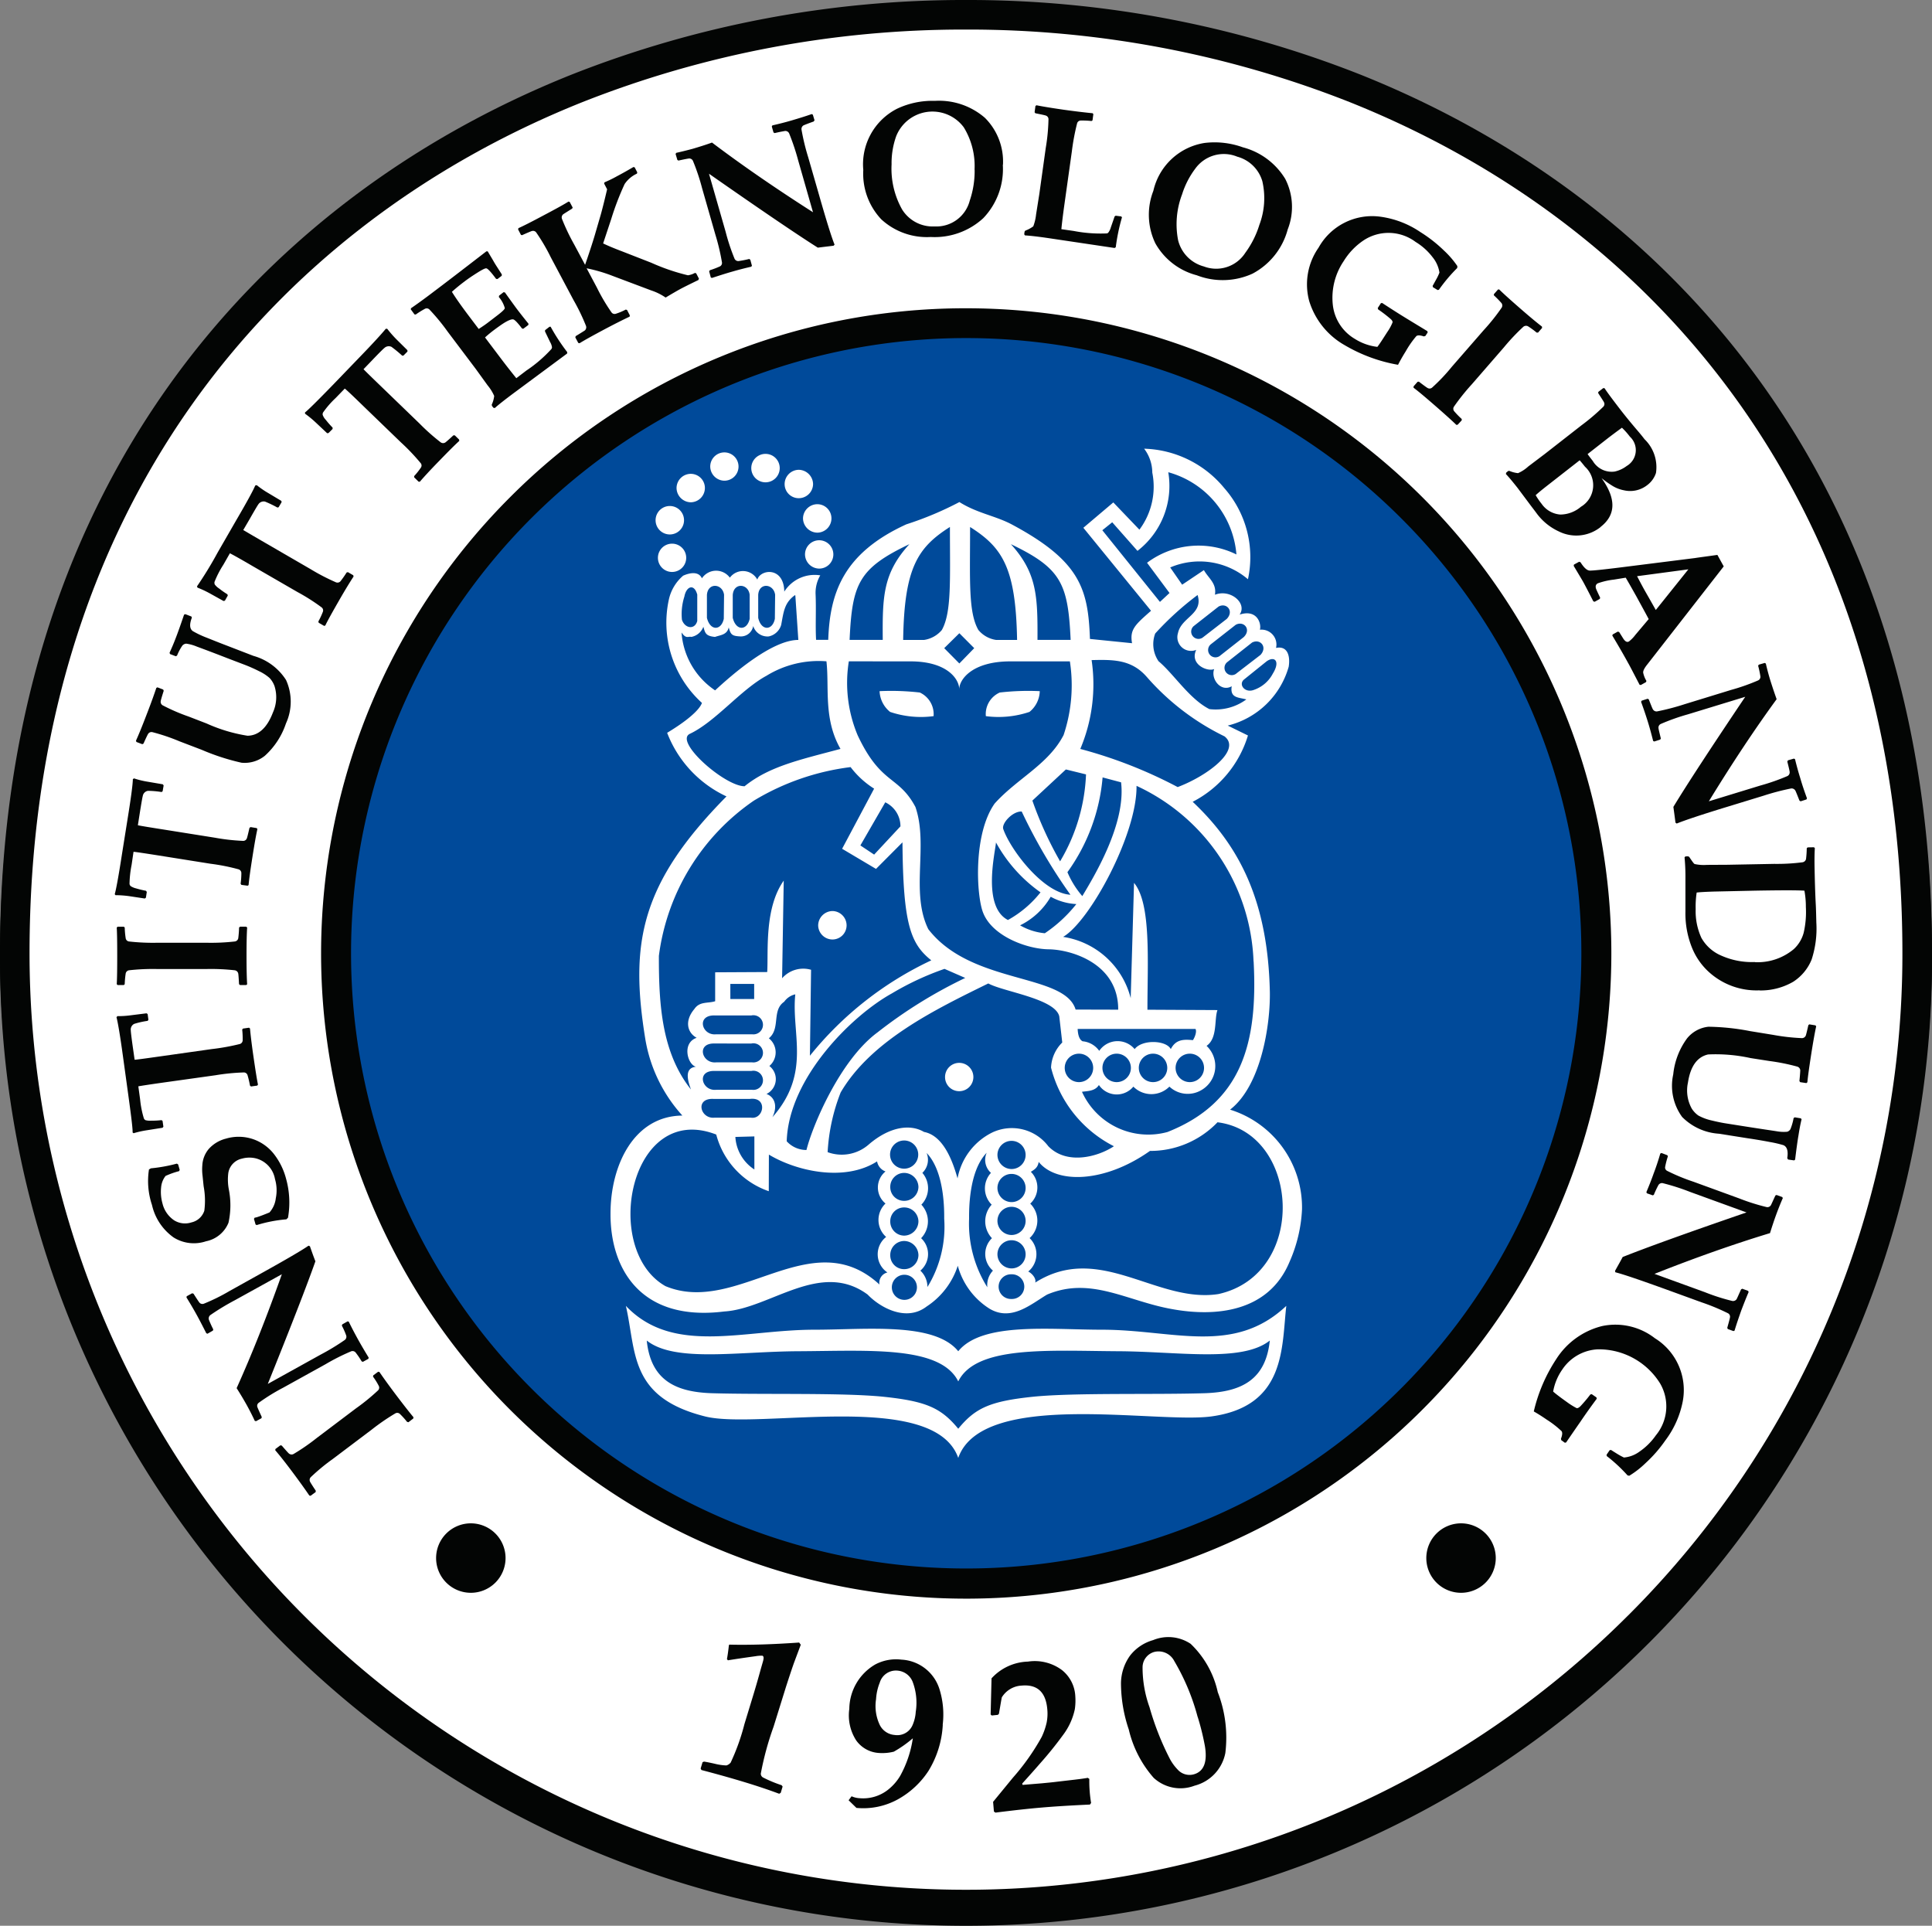 <svg xmlns="http://www.w3.org/2000/svg" width="100.923" height="100.586" viewBox="0 0 100.923 100.586">
  <rect x="0" y="0" width="100.923" height="100.586" fill="#808080" stroke="none"/>
  <g id="Group_7129" data-name="Group 7129" transform="translate(-138.252 -183.146)">
    <g id="Group_5420" data-name="Group 5420" transform="translate(138.252 183.146)">
      <path id="Path_9583" data-name="Path 9583" d="M118.513,126.868a49.69,49.69,0,0,1-99.379,0c0-65.359,99.379-65.359,99.379,0Z" transform="translate(-18.362 -76.741)" fill="#fff" fill-rule="evenodd"/>
      <path id="Path_9584" data-name="Path 9584" d="M118.175,125.754a50.461,50.461,0,0,1-100.923,0c0-23.9,13.091-39.2,29.85-45.892a55.7,55.7,0,0,1,20.611-3.9V75.96a55.745,55.745,0,0,1,20.612,3.9c16.755,6.7,29.85,21.993,29.85,45.892ZM102.3,160.341a48.763,48.763,0,0,0,14.329-34.587c0-23.165-12.665-37.983-28.879-44.463a54.2,54.2,0,0,0-20.037-3.784v0a54.174,54.174,0,0,0-20.037,3.787c-16.214,6.48-28.881,21.3-28.881,44.463a48.915,48.915,0,0,0,83.5,34.587Z" transform="translate(-17.252 -75.626)" fill="#030504"/>
      <path id="Path_9585" data-name="Path 9585" d="M45.631,155.2l.063.006c.183.265.468.668.87,1.2s.709.92.914,1.166l-.011.066-.254.195-.071-.011a3.609,3.609,0,0,0-.375-.417.2.2,0,0,0-.241-.027,11.423,11.423,0,0,0-1.226.845l-2.031,1.53a10.918,10.918,0,0,0-1.149.946.209.209,0,0,0-.046.241,5.176,5.176,0,0,0,.3.474l-.006.071-.265.194-.066-.011c-.17-.255-.454-.656-.862-1.2s-.714-.928-.917-1.16l.008-.066.26-.194.071.011c.213.249.336.383.375.416a.216.216,0,0,0,.241.027,10.963,10.963,0,0,0,1.226-.85l2.031-1.533a11.353,11.353,0,0,0,1.155-.939.2.2,0,0,0,.039-.24,3.349,3.349,0,0,0-.3-.482l.014-.063Zm-9.715-4.1.071.027c.175.271.279.427.312.465a.2.2,0,0,0,.232.052,9.559,9.559,0,0,0,1.338-.662l1.7-.947c1.259-.7,2.072-1.174,2.427-1.42l.071.033c.123.35.216.61.287.786q-.644,1.83-2.487,6.4l2.753-1.525a11.912,11.912,0,0,0,1.272-.772.217.217,0,0,0,.071-.235,4.084,4.084,0,0,0-.227-.511l.019-.066.285-.162.057.02c.164.336.326.643.476.914.181.326.369.643.563.96l-.014.066-.285.156-.066-.019a4.27,4.27,0,0,0-.317-.468.2.2,0,0,0-.235-.058,11.1,11.1,0,0,0-1.33.668l-2.225,1.235a10.379,10.379,0,0,0-1.272.777.2.2,0,0,0-.077.227c.014.047.091.221.228.52l-.014.063-.285.156-.066-.019c-.129-.279-.26-.531-.394-.777-.208-.377-.4-.689-.553-.928q1.186-2.631,2.362-5.952l-2.465,1.363a12.735,12.735,0,0,0-1.273.772.23.23,0,0,0-.076.235c.014.044.09.219.232.512l-.019.065-.285.162-.061-.024c-.161-.321-.317-.625-.473-.909-.2-.364-.388-.682-.563-.961l.014-.066.285-.156Zm1.771-8.078a2.334,2.334,0,0,1,1.475.052,2.366,2.366,0,0,1,1.043.779,3.572,3.572,0,0,1,.618,1.27,4.615,4.615,0,0,1,.1,2.033l-.085.082a7.236,7.236,0,0,0-1.551.306l-.058-.033-.085-.292.033-.057.11-.028c.169-.052.388-.134.668-.251a1.345,1.345,0,0,0,.331-.747,2.06,2.06,0,0,0-.043-.993,1.358,1.358,0,0,0-1-1.081,1.455,1.455,0,0,0-.728.011.92.92,0,0,0-.709.742,2.746,2.746,0,0,0,.022.848,4.268,4.268,0,0,1-.014,1.76,1.6,1.6,0,0,1-1.174.966,2,2,0,0,1-1.694-.2,2.858,2.858,0,0,1-1.13-1.707,3.931,3.931,0,0,1-.156-1.85l.1-.057a8.878,8.878,0,0,0,1.357-.246l.066.038.082.285-.03.066a4.244,4.244,0,0,0-.709.252,1.128,1.128,0,0,0-.232.6,2.239,2.239,0,0,0,.071.838,1.476,1.476,0,0,0,.61.881,1.075,1.075,0,0,0,.9.113.921.921,0,0,0,.676-.611,4.087,4.087,0,0,0-.033-1.267c-.009-.062-.027-.257-.06-.568a2.579,2.579,0,0,1-.011-.54,1.439,1.439,0,0,1,.337-.857,1.84,1.84,0,0,1,.9-.539ZM32,136.626a4.438,4.438,0,0,0,.733-.043l.8-.1.057.038.041.3-.041.061a4.22,4.22,0,0,0-.7.156.326.326,0,0,0-.18.337c0,.066.033.364.11.895l.09.638c.112-.008.553-.066,1.324-.178l2.706-.38a11.076,11.076,0,0,0,1.467-.268.2.2,0,0,0,.148-.186,4.482,4.482,0,0,0-.025-.567l.038-.052.318-.044.052.039c.027.317.085.81.181,1.472s.175,1.168.235,1.461l-.039.052-.326.044-.052-.044a5.253,5.253,0,0,0-.128-.545.206.206,0,0,0-.195-.145,11.41,11.41,0,0,0-1.486.151l-2.7.375c-.785.112-1.226.183-1.324.2l.093.681a5,5,0,0,0,.194.985.2.2,0,0,0,.085.1.9.9,0,0,0,.317.025,4.874,4.874,0,0,0,.525-.025l.052.039.043.3-.043.057-.813.131a5.026,5.026,0,0,0-.7.157l-.052-.039c.009-.2-.076-.878-.238-2.052l-.274-1.932c-.148-1.083-.265-1.765-.337-2.039l.044-.052Zm6.737-4.671.052.047q-.033.475-.033,1.478c0,.67.011,1.163.033,1.486L38.74,135h-.32l-.052-.043a5.632,5.632,0,0,0-.044-.564.217.217,0,0,0-.183-.164,11.213,11.213,0,0,0-1.486-.063H34.112a11.314,11.314,0,0,0-1.492.063.209.209,0,0,0-.175.164,4.535,4.535,0,0,0-.052.564l-.047.043h-.323l-.047-.043c.019-.306.025-.8.025-1.48S32,132.314,31.978,132l.047-.047h.323l.047.047a4.39,4.39,0,0,0,.052.563.2.2,0,0,0,.175.162,11.2,11.2,0,0,0,1.492.066h2.542a11.1,11.1,0,0,0,1.486-.066.207.207,0,0,0,.183-.162,5.445,5.445,0,0,0,.044-.563l.052-.047Zm-5.862-7.747a4.239,4.239,0,0,0,.722.175l.786.137.043.057-.052.3-.052.047a5.649,5.649,0,0,0-.715-.066.328.328,0,0,0-.271.274c-.019.057-.071.356-.156.889l-.1.635c.11.025.553.1,1.316.222l2.7.427a10.91,10.91,0,0,0,1.478.17.2.2,0,0,0,.2-.137c.019-.047.063-.227.137-.545l.057-.041.318.052.038.052c-.071.312-.156.8-.26,1.461s-.175,1.169-.2,1.467l-.052.033-.326-.047-.039-.057a4.179,4.179,0,0,0,.039-.567.2.2,0,0,0-.148-.186,10.269,10.269,0,0,0-1.461-.293l-2.7-.429c-.785-.123-1.22-.186-1.324-.194l-.1.681a5.627,5.627,0,0,0-.109,1,.216.216,0,0,0,.057.112,1.017,1.017,0,0,0,.293.123c.162.044.337.091.511.123l.041.057-.046.3-.057.047-.813-.123a5.074,5.074,0,0,0-.72-.052l-.039-.052c.058-.183.189-.862.369-2.031l.307-1.926a20.669,20.669,0,0,0,.271-2.052l.057-.039Zm3-8.453.027.057c-.137.356-.118.591.052.706a4.95,4.95,0,0,0,.663.318c.257.1.629.254,1.122.443l1.381.531a2.98,2.98,0,0,1,1.7,1.259,2.734,2.734,0,0,1-.005,2.271,3.952,3.952,0,0,1-1.1,1.686,1.659,1.659,0,0,1-1.22.364,11.4,11.4,0,0,1-2.083-.673l-1.155-.443a10.725,10.725,0,0,0-1.415-.479.216.216,0,0,0-.227.09c-.025.038-.109.208-.241.506l-.063.033-.306-.118-.025-.063c.128-.279.317-.741.558-1.371.252-.648.413-1.108.506-1.387l.058-.033.3.118.028.063c-.1.312-.151.5-.156.539a.212.212,0,0,0,.1.222,10.427,10.427,0,0,0,1.368.591l.927.356a8.358,8.358,0,0,0,2.135.643c.578-.008,1.026-.416,1.33-1.215a1.928,1.928,0,0,0,.085-1.374,1.215,1.215,0,0,0-.26-.43,2.457,2.457,0,0,0-.536-.35,7.585,7.585,0,0,0-.728-.323l-.934-.359c-.785-.3-1.324-.506-1.609-.61a2.2,2.2,0,0,0-.547-.148.289.289,0,0,0-.2.1,2.5,2.5,0,0,0-.279.526l-.066.033-.3-.118-.025-.066c.115-.251.227-.512.331-.791.082-.208.227-.611.427-1.2l.066-.025Zm3.4-6.872a5.384,5.384,0,0,0,.611.422l.686.408.019.066-.156.265-.065.019a5.59,5.59,0,0,0-.649-.312.329.329,0,0,0-.35.15c-.039.052-.194.312-.46.777l-.326.558c.1.06.482.287,1.154.676l2.365,1.368a10.751,10.751,0,0,0,1.322.687.215.215,0,0,0,.236-.049c.038-.041.142-.189.323-.463l.066-.019.279.162.019.066c-.175.265-.435.687-.766,1.264-.344.6-.583,1.026-.714,1.3l-.063.011-.279-.162-.019-.066a3.79,3.79,0,0,0,.238-.512.2.2,0,0,0-.071-.227,10.71,10.71,0,0,0-1.258-.8l-2.367-1.368c-.681-.4-1.07-.611-1.163-.654l-.342.6a4.986,4.986,0,0,0-.463.9.259.259,0,0,0,.014.128.914.914,0,0,0,.232.217,4.172,4.172,0,0,0,.43.3l.019.063-.15.268-.071.019-.72-.4a5.337,5.337,0,0,0-.643-.306l-.025-.063a20.482,20.482,0,0,0,1.078-1.765l.971-1.689a20.533,20.533,0,0,0,.994-1.817l.066-.011Zm6.831-8.157a5.643,5.643,0,0,0,.481.553l.572.563.005.071-.213.214-.066.008a6.972,6.972,0,0,0-.558-.463.336.336,0,0,0-.375.066c-.052.039-.268.252-.638.643l-.446.46q.115.127.953.936l1.967,1.9a11.255,11.255,0,0,0,1.108.988.214.214,0,0,0,.246.005c.038-.025.183-.15.421-.369h.071l.227.219.008.074c-.235.214-.586.564-1.051,1.043-.482.5-.813.857-1.007,1.084h-.066l-.232-.227v-.063a3.867,3.867,0,0,0,.35-.443.188.188,0,0,0-.014-.238,10.692,10.692,0,0,0-1.023-1.078l-1.967-1.9c-.569-.55-.889-.857-.971-.914l-.476.492a4.688,4.688,0,0,0-.659.761.212.212,0,0,0-.019.123.781.781,0,0,0,.167.265,5.041,5.041,0,0,0,.351.4v.071l-.214.214-.071.005-.6-.564a5.515,5.515,0,0,0-.553-.454l-.005-.066c.156-.115.643-.6,1.472-1.453l1.349-1.4c.761-.786,1.226-1.3,1.4-1.519Zm8.533-.109a10.823,10.823,0,0,0,.87,1.33l-.006.071L52.7,104.1c-.468.351-.785.6-.966.766l-.071-.014-.08-.1-.011-.066a1.389,1.389,0,0,0,.128-.451,2.19,2.19,0,0,0-.337-.547l-.638-.868-1.467-1.948a10.424,10.424,0,0,0-.946-1.146.2.2,0,0,0-.238-.047,5.239,5.239,0,0,0-.482.3l-.066-.006-.194-.265.014-.06c.266-.181.676-.474,1.212-.881q.723-.546,2.726-2.09h.066l.274.463c.082.147.162.271.224.369l.241.375-.006.071-.222.169-.071-.005c-.26-.35-.427-.533-.506-.553-.057-.014-.213.066-.473.227s-.487.317-.673.46c-.227.17-.443.345-.657.539.175.287.441.668.8,1.149l.6.791c.213-.137.383-.252.506-.351l.5-.383c.235-.181.358-.3.358-.356a1.485,1.485,0,0,0-.312-.577l.014-.071.233-.183.071.014c.207.293.4.558.577.8.194.26.416.536.656.837l-.014.063-.26.194-.066-.011c-.219-.293-.375-.454-.454-.474s-.233.03-.46.167c-.162.1-.337.227-.512.358s-.358.279-.506.413l.882,1.169c.254.337.506.657.752.96l.525-.4a7.012,7.012,0,0,0,1.306-1.122.183.183,0,0,0,.033-.091.749.749,0,0,0-.1-.279l-.266-.55.006-.066.232-.183.071.008Zm7.742-2.5-.019.066c-.468.227-.8.388-.974.487-.161.082-.4.224-.739.427a3.109,3.109,0,0,0-.753-.369l-2.03-.766a7.852,7.852,0,0,0-1.344-.389l.539,1.013a9.683,9.683,0,0,0,.758,1.283.2.2,0,0,0,.227.079,3.677,3.677,0,0,0,.52-.221l.066.019.148.285-.014.066c-.29.137-.734.358-1.322.668q-.915.488-1.291.722l-.066-.014-.156-.293.019-.066c.279-.167.443-.271.481-.3a.217.217,0,0,0,.058-.233,10.183,10.183,0,0,0-.649-1.343l-1.193-2.247A10.1,10.1,0,0,0,53.9,95.7a.208.208,0,0,0-.228-.085c-.046.014-.221.085-.52.222l-.066-.019-.148-.287.019-.063c.279-.123.72-.35,1.316-.67q.928-.485,1.3-.72l.06.019.156.293-.027.057c-.279.175-.435.273-.473.306a.21.21,0,0,0-.057.238,10.739,10.739,0,0,0,.643,1.343l.563,1.051c.266-.771.447-1.335.55-1.7l.274-.941c.09-.323.2-.764.326-1.3l-.156-.3.019-.066a6.277,6.277,0,0,0,.654-.317c.246-.131.533-.293.856-.482l.066.014.137.266-.019.066a1.543,1.543,0,0,0-.643.545A14.594,14.594,0,0,0,57.8,95l-.422,1.272c.208.1.531.238.98.408l1.538.6a10.816,10.816,0,0,0,1.912.657,1.187,1.187,0,0,0,.364-.123l.066.019.148.284Zm6.042-8.272-.041.057c-.309.109-.484.183-.526.2a.219.219,0,0,0-.109.219,11.409,11.409,0,0,0,.35,1.447l.54,1.875c.394,1.382.673,2.285.837,2.687l-.052.057c-.364.047-.638.08-.824.1q-1.637-1.031-5.684-3.861l.867,3.024a10.72,10.72,0,0,0,.468,1.415.214.214,0,0,0,.207.123,5.429,5.429,0,0,0,.559-.109l.057.039.085.312-.033.052c-.356.084-.687.169-.994.26-.356.1-.706.214-1.064.331l-.058-.027-.085-.317.033-.057a4.107,4.107,0,0,0,.526-.2.2.2,0,0,0,.109-.214,11.422,11.422,0,0,0-.351-1.448l-.7-2.446a10.888,10.888,0,0,0-.474-1.415.214.214,0,0,0-.208-.129c-.043.005-.232.039-.55.109l-.057-.033-.093-.31.033-.06c.3-.063.578-.134.843-.208.416-.123.761-.232,1.026-.328q2.307,1.74,5.276,3.64l-.772-2.706a11.945,11.945,0,0,0-.473-1.415.216.216,0,0,0-.208-.128c-.046.005-.235.038-.552.109l-.058-.033-.09-.312.03-.057c.35-.08.681-.162.993-.255.4-.114.753-.227,1.065-.336l.057.033.093.312Zm9.84,2.323a3.705,3.705,0,0,1-1.031,2.783,3.758,3.758,0,0,1-2.742.98,3.514,3.514,0,0,1-2.583-.922,3.463,3.463,0,0,1-.941-2.575,3.262,3.262,0,0,1,1.765-3.2,4.32,4.32,0,0,1,1.978-.408,3.669,3.669,0,0,1,2.608.881,3.226,3.226,0,0,1,.946,2.46Zm-1.477.252a3.848,3.848,0,0,0-.563-2.211,2.038,2.038,0,0,0-3.53.46,4.17,4.17,0,0,0-.241,1.472A4.356,4.356,0,0,0,73,94.492a1.885,1.885,0,0,0,1.7.887,1.8,1.8,0,0,0,1.836-1.349,4.781,4.781,0,0,0,.255-1.609Zm7.7,2.493a10.214,10.214,0,0,0-.323,1.557l-.06.039L80.655,96c-.577-.085-.988-.132-1.226-.146l-.041-.057.019-.137.033-.052a1.5,1.5,0,0,0,.422-.227A2.431,2.431,0,0,0,80,94.758l.169-1.064L80.5,91.28a10.238,10.238,0,0,0,.142-1.486.2.2,0,0,0-.134-.2c-.046-.019-.227-.057-.553-.123l-.038-.052.044-.323.052-.038c.326.063.8.142,1.434.233.657.09,1.155.148,1.5.18l.039.046-.044.331-.052.033a4.852,4.852,0,0,0-.567-.027.2.2,0,0,0-.186.15,11.748,11.748,0,0,0-.274,1.467l-.4,2.849c-.057.413-.109.816-.148,1.212l.649.09a7.413,7.413,0,0,0,1.718.132.129.129,0,0,0,.085-.046.728.728,0,0,0,.131-.266l.2-.577.052-.046.293.038.043.06Zm8.664.611a3.706,3.706,0,0,1-1.844,2.329,3.774,3.774,0,0,1-2.912.085,3.508,3.508,0,0,1-2.167-1.675,3.453,3.453,0,0,1-.1-2.739,3.265,3.265,0,0,1,2.668-2.5,4.387,4.387,0,0,1,2,.227,3.689,3.689,0,0,1,2.214,1.648,3.214,3.214,0,0,1,.137,2.63ZM91.672,95.3a3.938,3.938,0,0,0,.156-2.277,1.872,1.872,0,0,0-1.311-1.286,1.838,1.838,0,0,0-2.2.638,5.083,5.083,0,0,0-.889,3.73,1.877,1.877,0,0,0,1.344,1.368,1.8,1.8,0,0,0,2.167-.715,4.857,4.857,0,0,0,.734-1.458Zm8.667,5.8-.071.025c-.194-.066-.323-.071-.394-.019a5.182,5.182,0,0,0-.558.8c-.143.227-.279.468-.4.7a8.25,8.25,0,0,1-2.789-1.026,3.978,3.978,0,0,1-1.85-2.3,3.329,3.329,0,0,1,.487-2.789A3.2,3.2,0,0,1,98,94.873a4.873,4.873,0,0,1,2.074.8,7.179,7.179,0,0,1,1.234.969,4.729,4.729,0,0,1,.7.81l-.009.1a8.3,8.3,0,0,0-.957,1.135l-.066.011-.246-.148-.014-.071c.033-.052.09-.164.18-.326a2.3,2.3,0,0,0,.175-.369,1.661,1.661,0,0,0-.356-.8,3.239,3.239,0,0,0-.889-.8,2.365,2.365,0,0,0-2.726-.077A3.5,3.5,0,0,0,96.07,97.19a3.4,3.4,0,0,0-.569,2.258,2.36,2.36,0,0,0,1.155,1.8,2.854,2.854,0,0,0,1.174.416c.137-.175.3-.435.512-.766a2.643,2.643,0,0,0,.279-.506c.014-.052-.019-.118-.1-.189a6.906,6.906,0,0,0-.652-.492l-.019-.071.164-.254.063-.011c.391.252.8.517,1.234.783.252.156.629.383,1.128.69l.021.066-.125.194Zm1.689,4.638-.066.005c-.227-.219-.6-.558-1.1-.991s-.875-.752-1.135-.95v-.071l.213-.238.066-.008a5,5,0,0,0,.455.331.2.2,0,0,0,.241-.024,9.77,9.77,0,0,0,1.026-1.084l1.666-1.915a10.53,10.53,0,0,0,.933-1.169.209.209,0,0,0-.005-.238,5.21,5.21,0,0,0-.4-.41v-.063l.216-.246h.064c.216.214.585.545,1.1.99s.889.761,1.13.941l.011.071-.214.246h-.071a4.424,4.424,0,0,0-.454-.331.215.215,0,0,0-.241.027,10.76,10.76,0,0,0-1.023,1.084l-1.669,1.921a11.636,11.636,0,0,0-.934,1.166.2.2,0,0,0,.014.241,4.363,4.363,0,0,0,.389.4l.005.071Zm7.473,5.339a2.046,2.046,0,0,1-2.186.235,2.993,2.993,0,0,1-1.174-.969c-.115-.153-.213-.28-.29-.381l-.69-.922c-.251-.318-.454-.564-.61-.728l.013-.071.1-.085.058-.011a1.667,1.667,0,0,0,.463.123,2.025,2.025,0,0,0,.536-.351l.857-.648,1.921-1.5a10.813,10.813,0,0,0,1.135-.966.2.2,0,0,0,.038-.241c-.019-.046-.123-.2-.3-.473l.005-.066.26-.2.066.005c.156.241.449.629.875,1.179.274.351.526.657.758.928.183.216.34.4.454.553a2.03,2.03,0,0,1,.6,1.765,1.294,1.294,0,0,1-.449.629,1.444,1.444,0,0,1-1.226.28,1.852,1.852,0,0,1-.577-.222,5.12,5.12,0,0,1-.591-.413c.775,1.075.752,1.926-.052,2.548Zm1.371-3.191a.957.957,0,0,0,.156-1.524,3.544,3.544,0,0,0-.416-.468c-.273.194-.52.383-.747.558l-1.046.818c.041.063.132.18.269.356a1.149,1.149,0,0,0,1.141.558,1.644,1.644,0,0,0,.643-.3Zm-2.389,2.129a1.31,1.31,0,0,0,.2-2.085c-.079-.1-.169-.213-.279-.337l-1.751,1.368c-.189.151-.378.3-.547.454a3.449,3.449,0,0,0,.312.454,1.3,1.3,0,0,0,.974.558,1.687,1.687,0,0,0,1.089-.413Zm3.114,9.315-.064-.011c-.33-.637-.525-1.012-.6-1.144-.285-.517-.564-.991-.824-1.426l.019-.06.268-.148.071.019.219.351c.1.148.194.2.293.142a1.731,1.731,0,0,0,.331-.337l.7-.832c-.207-.389-.427-.785-.648-1.193-.123-.213-.3-.539-.553-.966l-.615.1a3.916,3.916,0,0,0-.843.194c-.109.06-.137.164-.085.306.033.077.1.227.208.446l-.019.066-.265.15-.071-.019c-.269-.525-.449-.87-.528-1.012-.064-.118-.233-.4-.5-.843l.014-.066.271-.15.071.027c.175.279.331.422.468.435s.856-.066,2.162-.235l3.352-.422c.26-.038.652-.09,1.169-.161l.331.6-4,5.134c-.155.194-.219.337-.207.421a1.39,1.39,0,0,0,.17.427l-.025.066-.268.148Zm.785-3.919,1.7-2.121-2.679.355c.123.235.279.54.487.9s.364.643.492.862Zm7.558,9.994-.057-.041c-.117-.3-.189-.479-.214-.517a.221.221,0,0,0-.221-.112,12.554,12.554,0,0,0-1.44.378l-1.863.572c-1.382.422-2.269.72-2.671.881l-.065-.043c-.047-.364-.085-.643-.11-.827.668-1.1,1.919-3.024,3.754-5.747l-3,.914a10.5,10.5,0,0,0-1.409.5.205.205,0,0,0-.123.205c0,.052.046.235.123.553l-.033.057-.312.1-.057-.033c-.091-.355-.18-.686-.274-.993q-.164-.525-.356-1.051l.033-.057.312-.1.057.033c.118.3.189.479.214.52a.216.216,0,0,0,.216.109,12.683,12.683,0,0,0,1.445-.375l2.433-.747a11.31,11.31,0,0,0,1.4-.492.213.213,0,0,0,.123-.208,4.665,4.665,0,0,0-.118-.558l.033-.057.312-.093.057.033c.066.293.142.572.222.837.129.416.246.752.342,1.026q-1.7,2.322-3.541,5.333l2.692-.824a11.4,11.4,0,0,0,1.407-.5.212.212,0,0,0,.123-.208c0-.049-.043-.232-.123-.55l.033-.066.312-.09.058.033q.127.517.273.985c.115.4.238.747.351,1.059l-.028.057-.312.1Zm-2.134,9.873a3.67,3.67,0,0,1-2.717-1.017,3.467,3.467,0,0,1-.832-1.246,4.756,4.756,0,0,1-.328-1.842v-1.7a10.933,10.933,0,0,0-.046-1.141l.046-.046.134-.006.06.027c.156.233.246.361.29.375a2.156,2.156,0,0,0,.638.047l1.075-.008,2.441-.044a11.418,11.418,0,0,0,1.486-.085.227.227,0,0,0,.175-.17,4.747,4.747,0,0,0,.038-.564l.047-.046.331-.005.044.046c-.019.342-.019.668-.014.971.014.747.033,1.423.066,2.019.014.3.019.6.027.895a5.193,5.193,0,0,1-.246,1.927,2.482,2.482,0,0,1-.96,1.16,3.329,3.329,0,0,1-1.754.454Zm-.252-1.472a2.941,2.941,0,0,0,2.036-.682,1.8,1.8,0,0,0,.515-.848,4.813,4.813,0,0,0,.115-1.344,4.544,4.544,0,0,0-.076-.857c-.356-.027-1.226-.027-2.6,0l-2.1.044c-.468.014-.78.033-.928.052a4.893,4.893,0,0,0-.052.87,3.314,3.314,0,0,0,.3,1.505,2.143,2.143,0,0,0,1.046.928,3.888,3.888,0,0,0,1.746.331Z" transform="translate(-25.878 -83.218)" fill="#030504"/>
      <path id="Path_9586" data-name="Path 9586" d="M225.927,213.486l-.041-.057c.061-.378-.01-.605-.2-.682a5.951,5.951,0,0,0-.714-.169c-.271-.052-.668-.123-1.188-.2l-1.467-.235a2.961,2.961,0,0,1-1.921-.876,2.755,2.755,0,0,1-.465-2.224,3.812,3.812,0,0,1,.72-1.875,1.643,1.643,0,0,1,1.117-.61,11.574,11.574,0,0,1,2.173.227l1.226.194a10.957,10.957,0,0,0,1.486.17.222.222,0,0,0,.2-.132c.019-.043.063-.227.137-.55l.049-.041.32.052.039.052c-.066.307-.156.793-.26,1.461s-.175,1.174-.2,1.459l-.052.046-.326-.052-.038-.058c.033-.325.044-.514.044-.566a.213.213,0,0,0-.156-.186,10.067,10.067,0,0,0-1.459-.292l-.98-.157a8.5,8.5,0,0,0-2.22-.189c-.572.131-.922.624-1.051,1.467a1.943,1.943,0,0,0,.2,1.363,1.314,1.314,0,0,0,.345.365,2.668,2.668,0,0,0,.6.232c.26.066.52.123.785.169l.988.156c.829.129,1.393.213,1.7.26a2.04,2.04,0,0,0,.564.025.276.276,0,0,0,.175-.142,3.063,3.063,0,0,0,.162-.572l.06-.038.317.052.039.052c-.066.271-.117.55-.162.842-.039.222-.1.644-.175,1.265l-.052.041-.317-.047Zm-3.147,8.864-.027-.066c.09-.318.137-.5.142-.545a.2.2,0,0,0-.109-.213,10.433,10.433,0,0,0-1.377-.572l-1.836-.668c-1.349-.487-2.238-.791-2.665-.9l-.019-.071c.18-.323.317-.564.4-.725,1.2-.481,3.36-1.259,6.469-2.329L220.8,215.18a11.936,11.936,0,0,0-1.423-.454.213.213,0,0,0-.219.1,4.949,4.949,0,0,0-.241.512l-.057.025-.307-.11-.025-.057c.143-.345.271-.663.375-.961.131-.345.247-.7.351-1.051l.06-.033.31.115.027.06a4.325,4.325,0,0,0-.142.545.191.191,0,0,0,.109.214,10.431,10.431,0,0,0,1.377.571l2.386.871a11.183,11.183,0,0,0,1.42.446.21.21,0,0,0,.227-.091c.027-.038.1-.213.241-.511l.06-.028.3.112.025.057c-.123.28-.228.545-.323.8-.151.408-.26.753-.345,1.027-1.836.555-3.853,1.264-6.034,2.126l2.641.96a10.1,10.1,0,0,0,1.42.454.223.223,0,0,0,.227-.09c.027-.046.1-.214.235-.512l.063-.033.306.109.025.066c-.143.331-.265.648-.383.952-.134.383-.257.741-.351,1.059l-.057.025-.3-.109Zm-8.7,5.8-.014-.071c.071-.189.085-.32.033-.4a4.906,4.906,0,0,0-.771-.6c-.221-.156-.449-.3-.682-.435a8.462,8.462,0,0,1,1.174-2.731,3.968,3.968,0,0,1,2.389-1.726,3.37,3.37,0,0,1,2.764.635,3.188,3.188,0,0,1,1.453,3.311,4.944,4.944,0,0,1-.909,2.031,6.963,6.963,0,0,1-1.031,1.179,4.613,4.613,0,0,1-.852.662l-.09-.019a8.321,8.321,0,0,0-1.089-1.012l-.005-.071.161-.233.071-.014c.044.033.156.1.317.2s.285.162.356.194a1.636,1.636,0,0,0,.818-.312,3.391,3.391,0,0,0,.851-.851,2.37,2.37,0,0,0,.219-2.711,3.784,3.784,0,0,0-3.256-1.779,2.379,2.379,0,0,0-1.855,1.059,2.884,2.884,0,0,0-.474,1.149c.17.148.416.331.733.558a3.523,3.523,0,0,0,.493.3c.052.014.118-.019.194-.09a8.134,8.134,0,0,0,.525-.624l.071-.014.246.17.014.071c-.279.377-.564.772-.848,1.193-.169.241-.416.6-.752,1.091l-.066.014-.188-.137Z" transform="translate(-132.525 -152.595)" fill="#030504"/>
      <path id="Path_9587" data-name="Path 9587" d="M110.692,292.654l-.077.043c-.493-.18-1.1-.388-1.823-.61-.7-.214-1.447-.422-2.239-.63l-.041-.077.1-.331.077-.033c.194.033.378.072.553.109a3.176,3.176,0,0,0,.615.093.441.441,0,0,0,.222-.15,11.23,11.23,0,0,0,.72-2.011l.408-1.336c.123-.4.274-.909.444-1.532l.115-.4c.052-.181.047-.28-.033-.3a1.711,1.711,0,0,0-.35.025c-.558.077-1.043.151-1.445.214l-.052-.058c.038-.213.071-.448.1-.714l.019-.044q1.609.037,3.653-.112l.085.118c-.077.208-.194.512-.345.923-.058.153-.2.568-.422,1.258l-.654,2.1a15.751,15.751,0,0,0-.668,2.452.227.227,0,0,0,.109.194,6.428,6.428,0,0,0,.979.41l.052.071-.1.331Zm8.469-3.558a5.114,5.114,0,0,1-.747,2.408,4.532,4.532,0,0,1-1.623,1.5,3.767,3.767,0,0,1-2.14.433l-.41-.4.156-.205a1.147,1.147,0,0,0,.41.1,2.114,2.114,0,0,0,1.582-.512,2.689,2.689,0,0,0,.545-.648,5.842,5.842,0,0,0,.662-1.968,6.013,6.013,0,0,1-.994.7,2.5,2.5,0,0,1-.8.065,1.565,1.565,0,0,1-1.166-.654,2.419,2.419,0,0,1-.358-1.65,2.716,2.716,0,0,1,1.357-2.316,2.349,2.349,0,0,1,1.363-.254A2.2,2.2,0,0,1,119,287.273a4.441,4.441,0,0,1,.156,1.823Zm-1.409-.7a3.1,3.1,0,0,0-.17-1.558.929.929,0,0,0-.777-.572.882.882,0,0,0-.936.624,2.772,2.772,0,0,0-.194.87,2.291,2.291,0,0,0,.2,1.355.952.952,0,0,0,.772.514.865.865,0,0,0,.933-.514,2.05,2.05,0,0,0,.17-.72Zm9.063,3.535a7,7,0,0,0,.093,1.248l-.06.082c-1.023.046-1.869.1-2.518.156-.681.06-1.491.15-2.419.268l-.079-.06-.043-.506,1.037-1.264a11.921,11.921,0,0,0,1.5-2.121,3.615,3.615,0,0,0,.26-.752,2.436,2.436,0,0,0,.033-.709c-.079-.889-.525-1.3-1.343-1.226a1.291,1.291,0,0,0-1.032.616c-.033.161-.079.448-.15.856l-.057.06-.317.03-.06-.052.047-1.888a2.687,2.687,0,0,1,1.9-.875,2.38,2.38,0,0,1,1.776.443,1.849,1.849,0,0,1,.7,1.368,3.094,3.094,0,0,1-.025.681,3.434,3.434,0,0,1-.6,1.325c-.265.38-.676.881-1.226,1.516-.2.235-.506.577-.922,1.04l.019.071.993-.085c.285-.025.558-.052.813-.085l.966-.109c.246-.033.454-.058.635-.091l.09.063Zm6.715-4.529a6.579,6.579,0,0,1,.391,3.167,2.187,2.187,0,0,1-1.609,1.707,2.063,2.063,0,0,1-2.135-.408,5.86,5.86,0,0,1-1.3-2.526,7.6,7.6,0,0,1-.408-2.4,2.521,2.521,0,0,1,.474-1.459,2.33,2.33,0,0,1,1.206-.812,2.1,2.1,0,0,1,1.959.194,4.956,4.956,0,0,1,1.42,2.537Zm-1.056,1.286a11.418,11.418,0,0,0-1.22-2.919.918.918,0,0,0-1.057-.474.828.828,0,0,0-.6.8,6.128,6.128,0,0,0,.364,2.09,14.6,14.6,0,0,0,1.051,2.674,2.489,2.489,0,0,0,.416.577.838.838,0,0,0,.862.246c.514-.156.7-.649.563-1.472a13.04,13.04,0,0,0-.375-1.519Z" transform="translate(-69.912 -198.671)" fill="#030504"/>
      <path id="Path_9588" data-name="Path 9588" d="M92.954,117.117a32.916,32.916,0,1,1-32.917,32.918,32.922,32.922,0,0,1,32.917-32.918Z" transform="translate(-42.493 -99.907)" fill="#004a9a"/>
      <path id="Path_9589" data-name="Path 9589" d="M91.844,115.235A33.7,33.7,0,1,1,68.025,125.1a33.584,33.584,0,0,1,23.819-9.868Zm22.727,10.96a32.137,32.137,0,1,0,9.417,22.73,32.04,32.04,0,0,0-9.417-22.73Z" transform="translate(-41.382 -98.797)" fill="#030504"/>
      <path id="Path_9590" data-name="Path 9590" d="M74.619,270.025a1.813,1.813,0,1,1-1.809,1.817,1.813,1.813,0,0,1,1.809-1.817Z" transform="translate(-50.029 -190.116)" fill="#030504" fill-rule="evenodd"/>
      <path id="Path_9591" data-name="Path 9591" d="M200.774,270.025a1.813,1.813,0,1,1-1.817,1.817,1.814,1.814,0,0,1,1.817-1.817Z" transform="translate(-124.45 -190.116)" fill="#030504" fill-rule="evenodd"/>
      <path id="Path_9592" data-name="Path 9592" d="M122.888,133.114a5.616,5.616,0,0,1,4.19,2.058,5.448,5.448,0,0,1,1.24,4.761,3.907,3.907,0,0,0-4.061-.616l.624.9,1.135-.758c.258.446.673.687.578,1.283.81-.317,1.7.449,1.289,1.04.922-.3,1.149.479,1.059.791a.774.774,0,0,1,.843.947c.591-.123.752.4.662.98a4.4,4.4,0,0,1-3.185,3.076l1.056.52a5.789,5.789,0,0,1-2.887,3.464c2.441,2.3,3.927,5.177,4.031,9.919.031,1.719-.454,4.907-2.077,6.157a5.358,5.358,0,0,1,3.757,5.21,7.671,7.671,0,0,1-.656,2.753c-1.109,2.646-3.913,2.86-6.119,2.457-2.368-.415-4.255-1.723-6.541-.758-.843.493-1.861,1.415-3,.739a3.827,3.827,0,0,1-1.666-2.245,4,4,0,0,1-1.628,2.126c-1.07.827-2.441.046-3.081-.621-2.474-1.822-5.107.739-7.49.882-4.4.552-5.963-2.272-5.941-5.131.005-2.5,1.217-5.081,3.754-5.1a7.837,7.837,0,0,1-1.932-3.97c-.818-5.008-.279-8.13,4.236-12.7a6.08,6.08,0,0,1-3.1-3.322c1.576-.955,1.784-1.453,1.817-1.565a5.65,5.65,0,0,1-1.727-5.4,2.281,2.281,0,0,1,.747-1.248c.271-.123.791-.271.98.137a.892.892,0,0,1,1.459-.033.854.854,0,0,1,1.434.1c.175-.55,1.39-.682,1.409.629a1.87,1.87,0,0,1,1.88-.848,1.8,1.8,0,0,0-.246.96c.038.835-.014,1.628.027,2.405h.635c.085-2.457.791-4.529,4.08-6.034a17.518,17.518,0,0,0,2.772-1.16c.933.583,1.874.714,2.725,1.16,3.6,1.921,4,3.388,4.094,5.99l2.2.219c-.131-.72.167-.966.991-1.694l-3.535-4.332,1.565-1.324,1.363,1.42a3.748,3.748,0,0,0,.673-2.977,2.09,2.09,0,0,0-.427-1.253ZM106.614,158.75a.739.739,0,0,0,.738-.739.749.749,0,0,0-.738-.747.761.761,0,0,0-.747.747.75.75,0,0,0,.747.739Zm4.562-12.9a1.244,1.244,0,0,1,.72,1.232,5.064,5.064,0,0,1-2.272-.219,1.467,1.467,0,0,1-.549-1.084,13.188,13.188,0,0,1,2.1.071Zm4.178,0a1.23,1.23,0,0,0-.728,1.232,5.115,5.115,0,0,0,2.279-.219,1.434,1.434,0,0,0,.537-1.084,13.016,13.016,0,0,0-2.088.071Zm4,11.05a7.339,7.339,0,0,1-1.647,1.525,3.176,3.176,0,0,1-1.292-.416,3.781,3.781,0,0,0,1.6-1.492,3.1,3.1,0,0,0,1.341.383Zm-1.874-.61a5.647,5.647,0,0,1-1.7,1.439c-1.363-.7-.657-3.568-.624-4.047a7.8,7.8,0,0,0,2.329,2.608Zm-.98-4.225a28,28,0,0,0,2.545,4.348c-1.423-.085-3.136-2.356-3.511-3.44-.09-.3.5-.933.966-.909Zm-6.338.78-1.371,1.472-.719-.482,1.3-2.249a1.388,1.388,0,0,1,.793,1.259Zm18.452,7.047c.227,4.274-.616,7.378-4.5,8.912a3.8,3.8,0,0,1-4.466-2.093c.235-.047.676-.014.884-.358a1.124,1.124,0,0,0,1.8.084,1.324,1.324,0,0,0,1.883,0,1.4,1.4,0,0,0,1.648.194,1.449,1.449,0,0,0,.293-2.323c.583-.394.394-1.382.569-1.868l-3.658-.02c0-2.509.207-5.541-.7-6.625l-.176,6.015a4.307,4.307,0,0,0-3.53-3.2c1.415-.832,3.875-5.4,3.834-7.892a10.535,10.535,0,0,1,6.113,9.17Zm-6.924-9.351c.266,2.181-1.434,4.95-2.025,5.944a4.738,4.738,0,0,1-.777-1.253,9.891,9.891,0,0,0,1.837-4.95l.966.26Zm-2.868-.668,1.037.252a9.61,9.61,0,0,1-1.354,4.543,19.039,19.039,0,0,1-1.448-3.175l1.746-1.62Zm-11.258-.123a4.718,4.718,0,0,0,1.226,1.122l-1.672,3.139,1.771,1.054,1.382-1.39c.033,4.3.427,5.3,1.505,6.165a17.867,17.867,0,0,0-6.34,4.984l.06-4.491a1.475,1.475,0,0,0-1.513.44l.085-5.1c-1.018,1.448-.8,3.667-.862,4.778l-2.72.011v1.513c-.394.123-.81-.009-1.089.407-.539.643-.345,1.254.123,1.5-.785.265-.479,1.4-.039,1.513-.668.071-.383.83-.26,1.188-1.519-1.916-1.68-4.406-1.675-6.976a11.625,11.625,0,0,1,4.964-8.111,12.738,12.738,0,0,1,5.055-1.752Zm15.456-4.731a12.889,12.889,0,0,0,4.074,3.122c.9.706-.881,2.055-2.447,2.646a24.22,24.22,0,0,0-5.087-1.992,8.646,8.646,0,0,0,.591-4.638c1.1-.027,2.069-.046,2.868.862Zm-16.721-.8c.156,1.357-.169,3,.734,4.575-2.077.558-3.71.9-5.01,1.954-1.032,0-3.665-2.309-2.874-2.731,1.354-.638,2.673-2.318,4.023-3.043a5.192,5.192,0,0,1,3.128-.755Zm6.943-1.464.777.777-.777.8-.791-.8Zm16.375,2.107a1.776,1.776,0,0,1-.985.851c-.468.18-.818-.274-.531-.534l1.193-.96c.427-.3.72.008.323.643Zm-.659-.966-1.221.941a.382.382,0,1,1-.506-.572l1.3-1.026c.43-.227.832.241.43.657ZM127.2,142.01l-1.213.941a.382.382,0,1,1-.506-.572l1.3-1.018c.422-.235.829.241.422.648Zm.9.941-1.215.953a.384.384,0,1,1-.506-.577l1.3-1.018c.421-.227.829.241.421.643Zm-3.435-.214a.715.715,0,0,0,.95.881c-.358.767.607,1.16.939,1-.194.52.35,1.228.916.9-.1.624.351.577.764.687a2.69,2.69,0,0,1-1.932.506c-1.045-.531-1.855-1.828-2.654-2.5a1.577,1.577,0,0,1-.175-1.445,15.576,15.576,0,0,1,2.214-2.011c.309.99-.832,1.146-1.021,1.973Zm-19.99-1.953.156,2.315c-1.382,0-3.445,1.8-4.348,2.636a3.968,3.968,0,0,1-1.751-3.024c.246.364.35.189.512.232a.832.832,0,0,0,.629-.531c.093.325.112.487.61.531.268-.1.629-.1.714-.5.1.383.17.454.616.473a.651.651,0,0,0,.662-.545.781.781,0,0,0,.813.545.869.869,0,0,0,.649-.6c.129-.689.162-1.155.72-1.557l.019.019Zm-1.056-.047L103.6,142c-.123.624-.714.643-.87-.052v-1.193c.033-.662.8-.6.884-.014Zm-1.33,0V142c-.137.624-.714.643-.884-.052v-1.193c.047-.662.81-.6.884-.014Zm-1.338,0L100.936,142c-.134.624-.711.643-.881-.052v-1.193c.044-.662.81-.6.895-.014Zm-1.4-.019v1.4c-.129.474-.649.389-.8-.066a2.973,2.973,0,0,1,.128-1.212c.1-.539.506-.69.668-.118Zm16.383-2.621c1.371,1.513,1.4,2.74,1.39,5h1.732c-.137-2.931-.482-3.735-3.122-5Zm-5.3,0c-1.381,1.513-1.412,2.74-1.393,5h-1.732c.134-2.931.473-3.735,3.125-5Zm3.169-.895c0,2.769-.1,4.452.433,5.38a1.493,1.493,0,0,0,.922.517h1.1c-.066-3.757-.758-4.827-2.458-5.9Zm-1.053,0c0,2.769.093,4.452-.421,5.38a1.514,1.514,0,0,1-.928.517h-1.094c.057-3.757.752-4.827,2.443-5.9Zm14.969,1.434a4.481,4.481,0,0,0-4.672.435l1.174,1.576-.5.468-3.01-3.744.517-.416,1.319,1.491a4.287,4.287,0,0,0,1.609-4.107,4.864,4.864,0,0,1,3.56,4.3ZM113.193,184.3c-.9-1.092-1.667-1.442-3.952-1.675-2.193-.213-6.267-.1-8.946-.183-1.921-.063-3.166-.72-3.374-2.751,1.464,1.163,4.757.572,7.947.558,3.653-.02,7.391-.3,8.325,1.576.928-1.874,4.666-1.6,8.319-1.576,3.193.013,6.493.6,7.955-.558-.208,2.031-1.461,2.687-3.38,2.751-2.682.084-6.757-.03-8.948.183-2.285.233-3.051.583-3.946,1.675Zm0,1.525c-1.264-3.587-10.421-1.461-13.228-2.168-3.985-1.007-3.582-3.387-4.135-5.774,2.46,2.589,6.132,1.245,9.843,1.245,2.726,0,6.269-.416,7.52,1.122,1.248-1.538,4.788-1.122,7.514-1.122,3.71,0,6.866,1.349,9.622-1.245-.246,2.173-.019,5.235-3.911,5.774-2.876.389-11.967-1.42-13.226,2.168Zm1.486-15.943a.911.911,0,0,0,.222,1.051,1.2,1.2,0,0,0,.038,1.661,1.287,1.287,0,0,0,.014,1.752,1.143,1.143,0,0,0,.052,1.694,1.106,1.106,0,0,0-.293.871,6.232,6.232,0,0,1-.953-3.583c0-.4-.033-2.465.92-3.445Zm-3.139.014a.937.937,0,0,1-.222,1.037,1.229,1.229,0,0,1-.052,1.661,1.273,1.273,0,0,1-.013,1.752,1.132,1.132,0,0,1-.039,1.694,1.178,1.178,0,0,1,.369.856,6.015,6.015,0,0,0,.876-3.569c0-.383.033-2.445-.92-3.431Zm13.749-3.705a.743.743,0,0,0,0-1.486.743.743,0,1,0,0,1.486Zm-1.921,0a.743.743,0,1,0-.739-.739.743.743,0,0,0,.739.739Zm-1.9,0a.743.743,0,0,0,0-1.486.743.743,0,1,0,0,1.486Zm-1.97,0a.743.743,0,1,0-.733-.739.741.741,0,0,0,.733.739Zm-6.256.473a.748.748,0,0,0,.747-.733.757.757,0,0,0-.747-.748.745.745,0,0,0-.739.748.736.736,0,0,0,.739.733Zm-2.876,4.05a.738.738,0,1,0,0-1.475.738.738,0,0,0,0,1.475Zm5.613.019a.737.737,0,1,0-.739-.733.744.744,0,0,0,.739.733Zm-5.613,1.661a.741.741,0,0,0,.747-.728.749.749,0,0,0-.747-.734.727.727,0,0,0-.725.734.718.718,0,0,0,.725.728Zm5.613.062a.736.736,0,1,0-.739-.738.744.744,0,0,0,.739.738Zm-5.613,1.755a.758.758,0,0,0,.747-.747.744.744,0,0,0-.747-.727.721.721,0,0,0-.725.727.735.735,0,0,0,.725.747Zm5.613-.033a.737.737,0,1,0-.739-.733.744.744,0,0,0,.739.733Zm-5.613,1.784a.745.745,0,0,0,.747-.733.754.754,0,0,0-.747-.739.731.731,0,0,0-.725.739.723.723,0,0,0,.725.733Zm5.613-.039a.737.737,0,1,0-.739-.734.744.744,0,0,0,.739.734Zm-5.6,1.639a.656.656,0,0,0,0-1.311.655.655,0,1,0,0,1.311Zm5.593-.044a.646.646,0,1,0,0-1.291.646.646,0,1,0,0,1.291ZM105.918,139.37a.749.749,0,0,0,.748-.733.743.743,0,1,0-1.486,0,.741.741,0,0,0,.738.733Zm-.09-1.875a.749.749,0,0,0,.733-.747.738.738,0,0,0-.733-.739.751.751,0,0,0-.753.739.762.762,0,0,0,.753.747Zm-.98-1.8a.75.75,0,0,0,.753-.733.763.763,0,0,0-.753-.753.75.75,0,0,0-.733.753.737.737,0,0,0,.733.733Zm-1.732-.832a.743.743,0,1,0-.738-.744.755.755,0,0,0,.738.744Zm-2.148-.082a.74.74,0,1,0-.739-.734.749.749,0,0,0,.739.734Zm-1.751,1.136a.749.749,0,0,0,.733-.747.736.736,0,0,0-.733-.739.745.745,0,0,0-.748.739.757.757,0,0,0,.748.747Zm-1.1,1.68a.757.757,0,0,0,.747-.747.746.746,0,0,0-.747-.738.738.738,0,0,0-.733.738.748.748,0,0,0,.733.747Zm.118,1.96a.74.74,0,0,0,0-1.481.74.74,0,1,0,0,1.481Zm4.3,29.483v1.727a2.176,2.176,0,0,1-.993-1.7Zm24.188-.738c4.321.531,4.751,7.928.052,8.973-3.218.5-6.209-2.734-9.57-.6.071-.214-.175-.488-.364-.578a1.173,1.173,0,0,0,.071-1.746,1.238,1.238,0,0,0,.033-1.8,1.146,1.146,0,0,0,.033-1.66c.142-.1.361-.189.408-.517.928,1.16,3.451,1.094,5.813-.572a4.868,4.868,0,0,0,3.524-1.491Zm-26.18.64a4.268,4.268,0,0,0,2.744,2.958l.006-1.912c1.453.876,3.965,1.434,5.651.356a.686.686,0,0,0,.441.525,1.079,1.079,0,0,0,0,1.675,1.185,1.185,0,0,0,.033,1.746,1.146,1.146,0,0,0,.066,1.855.554.554,0,0,0-.416.63c-3.56-3.276-7.421,1.655-11.179.085-3.355-1.9-1.869-9.674,2.655-7.918Zm1.765-1.86c.946-.112.72,1.089.043.98h-1.888c-.745.084-1.051-1.019-.077-.98Zm.071-1.461a.505.505,0,1,1,.043.988h-1.888c-.745.071-1.051-1.021-.071-.988Zm0-1.435a.505.505,0,1,1,.043.988h-1.888c-.745.071-1.051-1.021-.071-.988Zm0-1.466a.505.505,0,1,1,.043.988h-1.888c-.745.077-1.051-1.012-.071-.988Zm23.2.709c.076.137-.033.435-.137.583-.5-.052-.9-.032-1.155.468-.235-.468-1.494-.52-1.888,0a1.161,1.161,0,0,0-1.85.091,1.18,1.18,0,0,0-.87-.5c-.208-.112-.246-.435-.257-.643Zm-10.817-2.375c.8.435,3.483.791,3.7,1.713l.156,1.368a1.952,1.952,0,0,0-.586,1.311,6.341,6.341,0,0,0,3.284,4.107c-.824.553-2.457,1.007-3.426,0a2.4,2.4,0,0,0-2.925-.72,3.351,3.351,0,0,0-1.817,2.4c-.26-.919-.747-2.238-1.752-2.427-.72-.427-1.8-.276-2.887.657a2.125,2.125,0,0,1-2.148.4,9.96,9.96,0,0,1,.681-3.114c1.59-2.72,4.964-4.348,7.715-5.7Zm-10.09.572c-.213,2.055.843,4.1-1.193,6.409.312-.64.062-1.083-.312-1.212a.863.863,0,0,0,.151-1.461.934.934,0,0,0-.027-1.445c.624-.515.137-1.454.8-1.908a.959.959,0,0,1,.558-.383Zm7.794-1.338,1.084.474a24.638,24.638,0,0,0-4.589,2.849c-1.951,1.442-3.394,4.874-3.705,6.138a1.39,1.39,0,0,1-1.032-.454c.1-3.323,3.421-6.579,5.49-7.72a15.027,15.027,0,0,1,2.753-1.286Zm-11.187.785h1.245v.791H101.28Zm9.413-16.843c1.91,0,2.545.922,2.545,1.459,0-.536.706-1.459,2.665-1.459h3.114a8.193,8.193,0,0,1-.328,3.847c-.794,1.538-2.422,2.263-3.6,3.574-1.144,1.617-.95,4.868-.6,5.716.487,1.226,2.3,1.888,3.426,1.9s3.639.714,3.626,3.152l-2.225-.006c-.582-1.921-5.442-1.278-7.695-4.2-.947-1.926.019-4.387-.673-6.384-.889-1.669-1.792-1.136-3.018-3.743a7.09,7.09,0,0,1-.46-3.861Z" transform="translate(-63.128 -109.345)" fill="#fff" fill-rule="evenodd"/>
      <path id="Path_9593" data-name="Path 9593" d="M118.513,126.047a49.69,49.69,0,1,1-99.379,0c0-65.359,99.379-65.359,99.379,0Z" transform="translate(-18.362 -76.256)" fill="#fff" fill-rule="evenodd"/>
      <path id="Path_9594" data-name="Path 9594" d="M118.175,124.937a50.461,50.461,0,1,1-100.923,0c0-23.895,13.091-39.192,29.85-45.891a55.753,55.753,0,0,1,20.611-3.9v0a55.742,55.742,0,0,1,20.612,3.9c16.755,6.7,29.85,22,29.85,45.891ZM102.3,159.527a48.765,48.765,0,0,0,14.329-34.59c0-23.162-12.665-37.98-28.879-44.46a54.19,54.19,0,0,0-20.037-3.787v0a54.168,54.168,0,0,0-20.037,3.79c-16.214,6.48-28.881,21.3-28.881,44.46a48.915,48.915,0,0,0,83.5,34.59Z" transform="translate(-17.252 -75.146)" fill="#030504"/>
      <path id="Path_9595" data-name="Path 9595" d="M45.631,154.383l.063.008c.183.266.468.668.87,1.2s.709.922.914,1.168l-.011.066-.254.195L47.141,157a4.188,4.188,0,0,0-.375-.415.2.2,0,0,0-.241-.025,11.323,11.323,0,0,0-1.226.843l-2.031,1.532a10.528,10.528,0,0,0-1.149.947.208.208,0,0,0-.046.241c.019.043.117.2.3.474l-.006.071-.265.194-.066-.014c-.17-.251-.454-.654-.862-1.2s-.714-.93-.917-1.163l.008-.066.26-.194.071.014c.213.246.336.383.375.416a.22.22,0,0,0,.241.025,10.815,10.815,0,0,0,1.226-.848l2.031-1.533a10.8,10.8,0,0,0,1.155-.941.2.2,0,0,0,.039-.238,3.374,3.374,0,0,0-.3-.482l.014-.066Zm-9.715-4.1.071.024q.263.411.312.468a.206.206,0,0,0,.232.052,9.967,9.967,0,0,0,1.338-.662l1.7-.947c1.259-.7,2.072-1.174,2.427-1.42l.071.03c.123.35.216.61.287.785q-.644,1.832-2.487,6.406l2.753-1.527a12.1,12.1,0,0,0,1.272-.771.214.214,0,0,0,.071-.232,3.7,3.7,0,0,0-.227-.512l.019-.066.285-.162.057.019c.164.337.326.64.476.914.181.326.369.643.563.96l-.014.066-.285.156-.066-.022a4.379,4.379,0,0,0-.317-.465.207.207,0,0,0-.235-.06,11.057,11.057,0,0,0-1.33.67l-2.225,1.232A10.323,10.323,0,0,0,39.4,156a.194.194,0,0,0-.077.227c.014.044.091.219.228.517l-.014.066-.285.156-.066-.019c-.129-.279-.26-.534-.394-.78-.208-.375-.4-.687-.553-.928q1.186-2.627,2.362-5.949l-2.465,1.363a12.631,12.631,0,0,0-1.273.772.227.227,0,0,0-.076.232,5.569,5.569,0,0,0,.232.514l-.019.063-.285.164-.061-.027c-.161-.317-.317-.621-.473-.909-.2-.364-.388-.681-.563-.96l.014-.063.285-.156Zm1.771-8.078a2.334,2.334,0,0,1,1.475.052,2.361,2.361,0,0,1,1.043.777,3.565,3.565,0,0,1,.618,1.272,4.606,4.606,0,0,1,.1,2.031l-.085.085a7.306,7.306,0,0,0-1.551.3l-.058-.03-.085-.293.033-.061.11-.024c.169-.052.388-.137.668-.252a1.342,1.342,0,0,0,.331-.747,2.064,2.064,0,0,0-.043-.994,1.356,1.356,0,0,0-1-1.083,1.445,1.445,0,0,0-.728.014.914.914,0,0,0-.709.739,2.765,2.765,0,0,0,.022.851,4.256,4.256,0,0,1-.014,1.757,1.6,1.6,0,0,1-1.174.969,1.994,1.994,0,0,1-1.694-.2,2.852,2.852,0,0,1-1.13-1.7,3.934,3.934,0,0,1-.156-1.85l.1-.06a8.23,8.23,0,0,0,1.357-.246l.066.041.082.285-.03.066a4.326,4.326,0,0,0-.709.252,1.124,1.124,0,0,0-.232.6,2.221,2.221,0,0,0,.071.834,1.475,1.475,0,0,0,.61.884,1.073,1.073,0,0,0,.9.109.915.915,0,0,0,.676-.61,4.066,4.066,0,0,0-.033-1.264c-.009-.066-.027-.26-.06-.572a2.543,2.543,0,0,1-.011-.536,1.438,1.438,0,0,1,.337-.856,1.79,1.79,0,0,1,.9-.539ZM32,135.808a4.836,4.836,0,0,0,.733-.047l.8-.1.057.038.041.3-.041.057a4.267,4.267,0,0,0-.7.156.33.33,0,0,0-.18.34c0,.063.033.361.11.9l.09.635c.112-.005.553-.066,1.324-.175l2.706-.383a11.392,11.392,0,0,0,1.467-.265.208.208,0,0,0,.148-.189,4.441,4.441,0,0,0-.025-.564l.038-.052.318-.046.052.041c.027.317.085.81.181,1.472s.175,1.169.235,1.459l-.039.052-.326.046-.052-.046a5.324,5.324,0,0,0-.128-.544.2.2,0,0,0-.195-.143,11.024,11.024,0,0,0-1.486.147l-2.7.378c-.785.11-1.226.181-1.324.2l.093.679a5.059,5.059,0,0,0,.194.987.183.183,0,0,0,.085.1.91.91,0,0,0,.317.028,4.339,4.339,0,0,0,.525-.028l.052.041.043.3-.043.057-.813.129a5.079,5.079,0,0,0-.7.156l-.052-.038c.009-.194-.076-.876-.238-2.049L32.3,137.9c-.148-1.084-.265-1.765-.337-2.036l.044-.051Zm6.737-4.672.052.044c-.022.317-.033.813-.033,1.481s.011,1.16.033,1.486l-.052.038h-.32l-.052-.046c-.019-.328-.03-.511-.044-.564a.217.217,0,0,0-.183-.162,11.157,11.157,0,0,0-1.486-.065H34.112a11.258,11.258,0,0,0-1.492.065.209.209,0,0,0-.175.162,4.631,4.631,0,0,0-.052.564l-.047.046h-.323l-.047-.046c.019-.3.025-.8.025-1.477s-.006-1.169-.025-1.481l.047-.044h.323l.047.044a4.469,4.469,0,0,0,.052.566.2.2,0,0,0,.175.162,11.2,11.2,0,0,0,1.492.066h2.542a11.1,11.1,0,0,0,1.486-.066.211.211,0,0,0,.183-.162,5.546,5.546,0,0,0,.044-.566l.052-.044Zm-5.862-7.747a4.484,4.484,0,0,0,.722.176l.786.134.043.06-.052.3-.052.044a4.786,4.786,0,0,0-.715-.063.327.327,0,0,0-.271.271c-.019.06-.071.358-.156.889l-.1.638c.11.025.553.1,1.316.219l2.7.43a10.732,10.732,0,0,0,1.478.167.2.2,0,0,0,.2-.137c.019-.043.063-.227.137-.545l.057-.038.318.052.038.052c-.071.312-.156.8-.26,1.461s-.175,1.166-.2,1.464l-.052.033-.326-.044-.039-.06a4.128,4.128,0,0,0,.039-.564.208.208,0,0,0-.148-.189,10.563,10.563,0,0,0-1.461-.29l-2.7-.43c-.785-.123-1.22-.189-1.324-.194l-.1.681a5.589,5.589,0,0,0-.109,1,.207.207,0,0,0,.057.109.89.89,0,0,0,.293.123,4.959,4.959,0,0,0,.511.123l.041.06-.046.3-.057.044-.813-.123a5.464,5.464,0,0,0-.72-.052l-.039-.052c.058-.18.189-.862.369-2.031l.307-1.926c.175-1.084.265-1.765.271-2.05l.057-.039Zm3-8.455.027.057c-.137.358-.118.591.052.709a4.947,4.947,0,0,0,.663.318c.257.1.629.254,1.122.441l1.381.533a2.957,2.957,0,0,1,1.7,1.259,2.733,2.733,0,0,1-.005,2.271,3.97,3.97,0,0,1-1.1,1.686,1.681,1.681,0,0,1-1.22.364,11.718,11.718,0,0,1-2.083-.676l-1.155-.441a10.349,10.349,0,0,0-1.415-.479.208.208,0,0,0-.227.091c-.025.038-.109.208-.241.506l-.063.032-.306-.117-.025-.066c.128-.279.317-.738.558-1.368.252-.648.413-1.111.506-1.39l.058-.03.3.115.028.066c-.1.312-.151.493-.156.539a.21.21,0,0,0,.1.219,10.069,10.069,0,0,0,1.368.591l.927.358a8.317,8.317,0,0,0,2.135.64c.578-.005,1.026-.413,1.33-1.212a1.935,1.935,0,0,0,.085-1.377,1.227,1.227,0,0,0-.26-.427,2.341,2.341,0,0,0-.536-.35c-.235-.118-.474-.227-.728-.326l-.934-.356c-.785-.306-1.324-.506-1.609-.611a2.144,2.144,0,0,0-.547-.15.3.3,0,0,0-.2.1,2.647,2.647,0,0,0-.279.525l-.066.033-.3-.115-.025-.066c.115-.255.227-.512.331-.791.082-.208.227-.611.427-1.2l.066-.027Zm3.4-6.872a4.774,4.774,0,0,0,.611.422l.686.41.019.063-.156.268-.065.019a5.709,5.709,0,0,0-.649-.312.333.333,0,0,0-.35.148c-.039.052-.194.312-.46.78l-.326.558c.1.057.482.285,1.154.673l2.365,1.371a11.1,11.1,0,0,0,1.322.686.21.21,0,0,0,.236-.052,5.434,5.434,0,0,0,.323-.46l.066-.019.279.162.019.066c-.175.265-.435.687-.766,1.264-.344.6-.583,1.026-.714,1.3l-.063.014-.279-.162-.019-.066a4.006,4.006,0,0,0,.238-.512.2.2,0,0,0-.071-.227,10.329,10.329,0,0,0-1.258-.8l-2.367-1.368c-.681-.4-1.07-.61-1.163-.656l-.342.6a5.058,5.058,0,0,0-.463.9.265.265,0,0,0,.014.129.876.876,0,0,0,.232.214,4.172,4.172,0,0,0,.43.3l.019.066-.15.266-.071.019-.72-.4a5.339,5.339,0,0,0-.643-.3l-.025-.066a19.972,19.972,0,0,0,1.078-1.765l.971-1.686q.83-1.42.994-1.817l.066-.014Zm6.831-8.155a5.969,5.969,0,0,0,.481.55l.572.566.005.071-.213.214-.066,0a6.663,6.663,0,0,0-.558-.459.336.336,0,0,0-.375.065c-.052.039-.268.252-.638.64l-.446.463c.077.085.394.394.953.933l1.967,1.9a10.791,10.791,0,0,0,1.108.985.214.214,0,0,0,.246.008c.038-.027.183-.15.421-.372h.071l.227.222.008.071c-.235.213-.586.564-1.051,1.046-.482.492-.813.857-1.007,1.083h-.066l-.232-.227v-.066a3.7,3.7,0,0,0,.35-.44.193.193,0,0,0-.014-.241,10.836,10.836,0,0,0-1.023-1.075l-1.967-1.9c-.569-.553-.889-.857-.971-.914l-.476.492a4.751,4.751,0,0,0-.659.758.212.212,0,0,0-.019.123.735.735,0,0,0,.167.265,4.637,4.637,0,0,0,.351.4v.071l-.214.214-.071.008-.6-.564a5.459,5.459,0,0,0-.553-.454l-.005-.066c.156-.118.643-.6,1.472-1.453l1.349-1.4c.761-.785,1.226-1.3,1.4-1.518Zm8.533-.112a10.377,10.377,0,0,0,.87,1.33l-.006.074-2.81,2.082c-.468.35-.785.6-.966.764l-.071-.011-.08-.1-.011-.066a1.414,1.414,0,0,0,.128-.454,2.245,2.245,0,0,0-.337-.545L50.728,102l-1.467-1.946a10.653,10.653,0,0,0-.946-1.149.2.2,0,0,0-.238-.043,4.633,4.633,0,0,0-.482.3l-.066-.008-.194-.265.014-.057c.266-.183.676-.474,1.212-.884q.723-.542,2.726-2.088h.066l.274.46c.082.15.162.274.224.369l.241.378-.006.071-.222.17-.071-.008c-.26-.35-.427-.531-.506-.55-.057-.014-.213.063-.473.227s-.487.317-.673.46c-.227.17-.443.345-.657.539q.263.427.8,1.146l.6.794c.213-.137.383-.255.506-.351l.5-.383c.235-.183.358-.3.358-.358a1.523,1.523,0,0,0-.312-.578l.014-.071.233-.181.071.014c.207.29.4.558.577.8.194.26.416.539.656.837l-.014.066-.26.194-.066-.014c-.219-.29-.375-.454-.454-.474s-.233.033-.46.17c-.162.1-.337.227-.512.356s-.358.279-.506.416l.882,1.169c.254.336.506.654.752.96l.525-.4a7.078,7.078,0,0,0,1.306-1.122.19.19,0,0,0,.033-.09.733.733,0,0,0-.1-.279l-.266-.553.006-.066.232-.18.071.005Zm7.742-2.5-.019.063c-.468.227-.8.391-.974.487s-.4.227-.739.43a2.976,2.976,0,0,0-.753-.372l-2.03-.764a8.167,8.167,0,0,0-1.344-.392l.539,1.013a9.759,9.759,0,0,0,.758,1.286.2.2,0,0,0,.227.076,3.136,3.136,0,0,0,.52-.219l.066.019.148.285-.014.066c-.29.137-.734.356-1.322.668-.61.326-1.04.563-1.291.72l-.066-.014-.156-.29.019-.066c.279-.17.443-.274.481-.3a.222.222,0,0,0,.058-.236,10.551,10.551,0,0,0-.649-1.344l-1.193-2.244a9.96,9.96,0,0,0-.752-1.283.207.207,0,0,0-.228-.085c-.046.011-.221.085-.52.219L53.09,95l-.148-.285.019-.066c.279-.123.72-.35,1.316-.668.618-.326,1.051-.564,1.3-.72l.06.019.156.293-.027.057c-.279.175-.435.271-.473.3a.213.213,0,0,0-.057.241,10.937,10.937,0,0,0,.643,1.344l.563,1.051c.266-.772.447-1.336.55-1.7l.274-.941c.09-.326.2-.766.326-1.305l-.156-.3.019-.063a6.288,6.288,0,0,0,.654-.32c.246-.129.533-.29.856-.479l.066.014.137.265-.019.066a1.542,1.542,0,0,0-.643.545,14.487,14.487,0,0,0-.7,1.828l-.422,1.272c.208.1.531.241.98.41l1.538.6a10.7,10.7,0,0,0,1.912.654,1.056,1.056,0,0,0,.364-.123l.066.019.148.287Zm6.042-8.275-.041.06c-.309.109-.484.181-.526.2a.22.22,0,0,0-.109.222,11.546,11.546,0,0,0,.35,1.447l.54,1.875c.394,1.382.673,2.285.837,2.687l-.052.057c-.364.044-.638.077-.824.1q-1.637-1.035-5.684-3.861l.867,3.024a10.684,10.684,0,0,0,.468,1.415.213.213,0,0,0,.207.123,5.37,5.37,0,0,0,.559-.109l.057.039.085.312-.033.052q-.534.123-.994.257c-.356.1-.706.216-1.064.331l-.058-.025-.085-.317.033-.06a4.818,4.818,0,0,0,.526-.2.2.2,0,0,0,.109-.213A11.3,11.3,0,0,0,63.251,95l-.7-2.446a10.9,10.9,0,0,0-.474-1.415.211.211,0,0,0-.208-.128c-.043.005-.232.038-.55.109l-.057-.033-.093-.312.033-.058c.3-.066.578-.137.843-.207.416-.123.761-.233,1.026-.331q2.307,1.744,5.276,3.64l-.772-2.7a11.958,11.958,0,0,0-.473-1.415.219.219,0,0,0-.208-.131c-.046.008-.235.038-.552.112l-.058-.033-.09-.312.03-.057q.525-.119.993-.255c.4-.118.753-.227,1.065-.337l.057.033.093.309Zm9.84,2.323A3.7,3.7,0,0,1,77.24,94.13a3.748,3.748,0,0,1-2.742.982,3.514,3.514,0,0,1-2.583-.922,3.47,3.47,0,0,1-.941-2.578,3.255,3.255,0,0,1,1.765-3.2,4.318,4.318,0,0,1,1.978-.411,3.658,3.658,0,0,1,2.608.884,3.223,3.223,0,0,1,.946,2.457Zm-1.477.254a3.857,3.857,0,0,0-.563-2.214,2.038,2.038,0,0,0-3.53.463,4.173,4.173,0,0,0-.241,1.472A4.346,4.346,0,0,0,73,93.671a1.882,1.882,0,0,0,1.7.889,1.8,1.8,0,0,0,1.836-1.349,4.8,4.8,0,0,0,.255-1.609Zm7.7,2.491a10.282,10.282,0,0,0-.323,1.557l-.06.041-3.456-.515c-.577-.085-.988-.129-1.226-.142l-.041-.058.019-.137.033-.052a1.688,1.688,0,0,0,.422-.227A2.471,2.471,0,0,0,80,93.936l.169-1.065.337-2.414a10.173,10.173,0,0,0,.142-1.486.2.2,0,0,0-.134-.2c-.046-.019-.227-.057-.553-.123l-.038-.052.044-.326.052-.039c.326.066.8.143,1.434.235.657.091,1.155.148,1.5.181l.039.046-.044.328-.052.033a4.507,4.507,0,0,0-.567-.025.2.2,0,0,0-.186.148,11.7,11.7,0,0,0-.274,1.466l-.4,2.849c-.057.416-.109.818-.148,1.212l.649.093a7.378,7.378,0,0,0,1.718.128.119.119,0,0,0,.085-.043.777.777,0,0,0,.131-.269l.2-.577L84.158,94l.293.038.043.058Zm8.664.61a3.693,3.693,0,0,1-1.844,2.329,3.751,3.751,0,0,1-2.912.084,3.489,3.489,0,0,1-2.167-1.675,3.447,3.447,0,0,1-.1-2.737A3.261,3.261,0,0,1,88.8,90.2a4.348,4.348,0,0,1,2,.227,3.69,3.69,0,0,1,2.214,1.647,3.207,3.207,0,0,1,.137,2.627Zm-1.486-.219a3.945,3.945,0,0,0,.156-2.279,1.873,1.873,0,0,0-1.311-1.283,1.837,1.837,0,0,0-2.2.635,4.43,4.43,0,0,0-.681,1.33,4.383,4.383,0,0,0-.208,2.4,1.885,1.885,0,0,0,1.344,1.368,1.807,1.807,0,0,0,2.167-.714,4.888,4.888,0,0,0,.734-1.459Zm8.667,5.8-.071.027c-.194-.066-.323-.071-.394-.019a5.023,5.023,0,0,0-.558.8c-.143.227-.279.465-.4.7a8.3,8.3,0,0,1-2.789-1.026,3.994,3.994,0,0,1-1.85-2.3,3.336,3.336,0,0,1,.487-2.791A3.2,3.2,0,0,1,98,94.054a4.88,4.88,0,0,1,2.074.8,7.322,7.322,0,0,1,1.234.966,4.748,4.748,0,0,1,.7.813l-.009.1a8.47,8.47,0,0,0-.957,1.136l-.066.014-.246-.15-.014-.071c.033-.052.09-.161.18-.323a2.426,2.426,0,0,0,.175-.369,1.662,1.662,0,0,0-.356-.8,3.2,3.2,0,0,0-.889-.8,2.36,2.36,0,0,0-2.726-.076,3.524,3.524,0,0,0-1.032,1.08,3.411,3.411,0,0,0-.569,2.261,2.36,2.36,0,0,0,1.155,1.8,2.8,2.8,0,0,0,1.174.416c.137-.175.3-.435.512-.766a2.569,2.569,0,0,0,.279-.506c.014-.052-.019-.115-.1-.186a7.163,7.163,0,0,0-.652-.5l-.019-.071.164-.252.063-.014c.391.255.8.52,1.234.785.252.156.629.383,1.128.687l.021.066-.125.194Zm1.689,4.641-.066.005c-.227-.221-.6-.558-1.1-.993s-.875-.753-1.135-.947v-.071l.213-.241.066-.005c.26.2.416.312.455.331a.2.2,0,0,0,.241-.027,9.52,9.52,0,0,0,1.026-1.084l1.666-1.913a10.581,10.581,0,0,0,.933-1.168.215.215,0,0,0-.005-.241,5.38,5.38,0,0,0-.4-.408V98.1l.216-.246h.064c.216.213.585.545,1.1.994s.889.758,1.13.941l.011.071-.214.246h-.071a4.123,4.123,0,0,0-.454-.331.221.221,0,0,0-.241.025,11.058,11.058,0,0,0-1.023,1.084l-1.669,1.921a11.168,11.168,0,0,0-.934,1.169.2.2,0,0,0,.014.241,4.365,4.365,0,0,0,.389.4l.005.071Zm7.473,5.339a2.04,2.04,0,0,1-2.186.232,2.987,2.987,0,0,1-1.174-.966c-.115-.156-.213-.28-.29-.383l-.69-.923c-.251-.317-.454-.563-.61-.725l.013-.071.1-.085.058-.014a1.557,1.557,0,0,0,.463.123,1.944,1.944,0,0,0,.536-.351l.857-.648,1.921-1.5a10.814,10.814,0,0,0,1.135-.966.2.2,0,0,0,.038-.241c-.019-.044-.123-.2-.3-.474l.005-.063.26-.2.066.005c.156.241.449.629.875,1.182.274.35.526.654.758.928.183.213.34.4.454.553a2.027,2.027,0,0,1,.6,1.765,1.293,1.293,0,0,1-.449.629,1.442,1.442,0,0,1-1.226.276,1.779,1.779,0,0,1-.577-.219,5.545,5.545,0,0,1-.591-.416c.775,1.078.752,1.926-.052,2.55Zm1.371-3.193a.957.957,0,0,0,.156-1.524,3.688,3.688,0,0,0-.416-.468c-.273.2-.52.383-.747.558l-1.046.818c.041.066.132.183.269.358a1.146,1.146,0,0,0,1.141.556,1.6,1.6,0,0,0,.643-.3Zm-2.389,2.129a1.307,1.307,0,0,0,.2-2.083c-.079-.1-.169-.214-.279-.337l-1.751,1.368c-.189.15-.378.3-.547.454a3.65,3.65,0,0,0,.312.454,1.306,1.306,0,0,0,.974.558,1.676,1.676,0,0,0,1.089-.416Zm3.114,9.318-.064-.014c-.33-.635-.525-1.012-.6-1.141-.285-.52-.564-.993-.824-1.428l.019-.057.268-.15.071.022.219.35c.1.148.194.2.293.142a1.71,1.71,0,0,0,.331-.339l.7-.829c-.207-.389-.427-.786-.648-1.193-.123-.216-.3-.539-.553-.969l-.615.1a3.761,3.761,0,0,0-.843.194c-.109.058-.137.162-.085.3.033.08.1.227.208.449l-.019.066-.265.148-.071-.019c-.269-.526-.449-.871-.528-1.013-.064-.115-.233-.394-.5-.843l.014-.066.271-.148.071.025c.175.279.331.422.468.435s.856-.065,2.162-.232l3.352-.422c.26-.041.652-.09,1.169-.164l.331.6-4,5.131c-.155.194-.219.337-.207.422a1.369,1.369,0,0,0,.17.43l-.025.063-.268.15Zm.785-3.919,1.7-2.123-2.679.358c.123.232.279.539.487.9s.364.643.492.865Zm7.558,9.991-.057-.039c-.117-.3-.189-.479-.214-.52a.224.224,0,0,0-.221-.109,12.736,12.736,0,0,0-1.44.378l-1.863.57c-1.382.421-2.269.72-2.671.884l-.065-.046c-.047-.364-.085-.643-.11-.824q1-1.654,3.754-5.75l-3,.917a11.093,11.093,0,0,0-1.409.5.207.207,0,0,0-.123.208c0,.052.046.232.123.553l-.033.057-.312.1-.057-.03c-.091-.358-.18-.69-.274-.993q-.164-.526-.356-1.051l.033-.06.312-.1.057.033c.118.3.189.479.214.517a.219.219,0,0,0,.216.112,12.43,12.43,0,0,0,1.445-.378l2.433-.747a10.744,10.744,0,0,0,1.4-.493.207.207,0,0,0,.123-.208,4.774,4.774,0,0,0-.118-.558l.033-.058.312-.09.057.033c.066.29.142.57.222.838.129.413.246.752.342,1.023q-1.7,2.327-3.541,5.333l2.692-.824a11.065,11.065,0,0,0,1.407-.492.214.214,0,0,0,.123-.208c0-.052-.043-.232-.123-.55l.033-.066.312-.09.058.03c.084.345.175.676.273.988.115.4.238.747.351,1.056l-.028.06-.312.1Zm-2.134,9.876a3.7,3.7,0,0,1-2.717-1.018,3.483,3.483,0,0,1-.832-1.245,4.772,4.772,0,0,1-.328-1.844v-1.7a10.936,10.936,0,0,0-.046-1.141l.046-.047.134-.005.06.025c.156.232.246.364.29.378a2.207,2.207,0,0,0,.638.044l1.075-.006,2.441-.046a10.494,10.494,0,0,0,1.486-.085.224.224,0,0,0,.175-.167,4.866,4.866,0,0,0,.038-.564l.047-.046.331-.006.044.044c-.019.345-.019.668-.014.974.014.744.033,1.42.066,2.017.014.3.019.6.027.9a5.208,5.208,0,0,1-.246,1.929,2.491,2.491,0,0,1-.96,1.16,3.387,3.387,0,0,1-1.754.455Zm-.252-1.472a2.94,2.94,0,0,0,2.036-.682,1.8,1.8,0,0,0,.515-.851,4.79,4.79,0,0,0,.115-1.344,4.569,4.569,0,0,0-.076-.857c-.356-.025-1.226-.025-2.6,0l-2.1.046c-.468.014-.78.033-.928.052a4.87,4.87,0,0,0-.052.87,3.322,3.322,0,0,0,.3,1.5,2.157,2.157,0,0,0,1.046.928,3.916,3.916,0,0,0,1.746.331Z" transform="translate(-25.878 -82.733)" fill="#030504"/>
      <path id="Path_9596" data-name="Path 9596" d="M225.927,212.671l-.041-.06c.061-.375-.01-.6-.2-.681a6.073,6.073,0,0,0-.714-.166c-.271-.053-.668-.123-1.188-.2l-1.467-.232a2.968,2.968,0,0,1-1.921-.875,2.761,2.761,0,0,1-.465-2.225,3.824,3.824,0,0,1,.72-1.877,1.659,1.659,0,0,1,1.117-.611,12.162,12.162,0,0,1,2.173.228l1.226.2a10.717,10.717,0,0,0,1.486.167.22.22,0,0,0,.2-.128c.019-.047.063-.228.137-.553l.049-.038.32.052.039.052c-.066.3-.156.791-.26,1.459s-.175,1.177-.2,1.461l-.052.044-.326-.049-.038-.06c.033-.323.044-.512.044-.563a.219.219,0,0,0-.156-.189,10.717,10.717,0,0,0-1.459-.293l-.98-.153a8.493,8.493,0,0,0-2.22-.189c-.572.129-.922.621-1.051,1.467a1.95,1.95,0,0,0,.2,1.363,1.274,1.274,0,0,0,.345.361,2.631,2.631,0,0,0,.6.235c.26.063.52.123.785.167l.988.156c.829.131,1.393.213,1.7.26a2.083,2.083,0,0,0,.564.028.281.281,0,0,0,.175-.145,2.932,2.932,0,0,0,.162-.57l.06-.038.317.052.039.049c-.066.273-.117.553-.162.845-.039.219-.1.64-.175,1.264l-.052.039-.317-.044Zm-3.147,8.864-.027-.066c.09-.317.137-.5.142-.545a.2.2,0,0,0-.109-.216,11.033,11.033,0,0,0-1.377-.57l-1.836-.668c-1.349-.487-2.238-.793-2.665-.9l-.019-.071c.18-.326.317-.563.4-.727,1.2-.479,3.36-1.26,6.469-2.329l-2.958-1.075a11.553,11.553,0,0,0-1.423-.455.218.218,0,0,0-.219.1,5.028,5.028,0,0,0-.241.512l-.057.027-.307-.109-.025-.061c.143-.342.271-.662.375-.96.131-.342.247-.692.351-1.051l.06-.033.31.118.027.057a4.289,4.289,0,0,0-.142.547.194.194,0,0,0,.109.214,10.23,10.23,0,0,0,1.377.569l2.386.87a10.889,10.889,0,0,0,1.42.449.21.21,0,0,0,.227-.09c.027-.041.1-.216.241-.515l.06-.025.3.109.025.057c-.123.279-.228.547-.323.8-.151.41-.26.755-.345,1.026-1.836.558-3.853,1.264-6.034,2.129l2.641.96a10.583,10.583,0,0,0,1.42.454.228.228,0,0,0,.227-.091c.027-.046.1-.216.235-.514l.063-.033.306.112.025.063c-.143.331-.265.649-.383.955-.134.383-.257.738-.351,1.056l-.057.027-.3-.109Zm-8.7,5.8-.014-.071c.071-.189.085-.317.033-.394a4.968,4.968,0,0,0-.771-.6c-.221-.153-.449-.3-.682-.432a8.472,8.472,0,0,1,1.174-2.734,3.976,3.976,0,0,1,2.389-1.724,3.363,3.363,0,0,1,2.764.635,3.183,3.183,0,0,1,1.453,3.308,4.941,4.941,0,0,1-.909,2.031,7,7,0,0,1-1.031,1.182,4.8,4.8,0,0,1-.852.662l-.09-.019a8.066,8.066,0,0,0-1.089-1.012l-.005-.071.161-.235.071-.011c.044.03.156.1.317.2a3.692,3.692,0,0,0,.356.195,1.6,1.6,0,0,0,.818-.312,3.345,3.345,0,0,0,.851-.848,2.372,2.372,0,0,0,.219-2.712,3.77,3.77,0,0,0-3.256-1.779,2.366,2.366,0,0,0-1.855,1.06,2.851,2.851,0,0,0-.474,1.146c.17.151.416.331.733.558a3.781,3.781,0,0,0,.493.307c.052.011.118-.022.194-.094a7.679,7.679,0,0,0,.525-.621l.071-.014.246.17.014.071c-.279.375-.564.772-.848,1.193-.169.241-.416.6-.752,1.09l-.066.013-.188-.137Z" transform="translate(-132.525 -152.115)" fill="#030504"/>
      <path id="Path_9597" data-name="Path 9597" d="M110.692,291.835l-.077.047c-.493-.184-1.1-.392-1.823-.611-.7-.213-1.447-.421-2.239-.629l-.041-.079.1-.331.077-.03c.194.03.378.072.553.11a2.842,2.842,0,0,0,.615.09.454.454,0,0,0,.222-.147,11.244,11.244,0,0,0,.72-2.011l.408-1.338c.123-.4.274-.908.444-1.53l.115-.4c.052-.182.047-.279-.033-.306a1.815,1.815,0,0,0-.35.027c-.558.077-1.043.148-1.445.214l-.052-.058c.038-.216.071-.449.1-.714l.019-.047c1.073.027,2.29-.013,3.653-.109l.085.114c-.077.208-.194.515-.345.922-.058.156-.2.572-.422,1.259l-.654,2.1a15.643,15.643,0,0,0-.668,2.455.226.226,0,0,0,.109.194,6.667,6.667,0,0,0,.979.408l.052.071-.1.331Zm8.469-3.555a5.114,5.114,0,0,1-.747,2.406,4.523,4.523,0,0,1-1.623,1.5,3.748,3.748,0,0,1-2.14.435l-.41-.4.156-.208a1.144,1.144,0,0,0,.41.1,2.1,2.1,0,0,0,1.582-.515,2.63,2.63,0,0,0,.545-.649,5.794,5.794,0,0,0,.662-1.965,6.087,6.087,0,0,1-.994.7,2.487,2.487,0,0,1-.8.066,1.569,1.569,0,0,1-1.166-.657,2.41,2.41,0,0,1-.358-1.648,2.719,2.719,0,0,1,1.357-2.318,2.323,2.323,0,0,1,1.363-.251A2.2,2.2,0,0,1,119,286.458a4.44,4.44,0,0,1,.156,1.823Zm-1.409-.7a3.083,3.083,0,0,0-.17-1.557.929.929,0,0,0-.777-.572.881.881,0,0,0-.936.624,2.747,2.747,0,0,0-.194.867,2.305,2.305,0,0,0,.2,1.358.947.947,0,0,0,.772.511.867.867,0,0,0,.933-.511,2.067,2.067,0,0,0,.17-.72Zm9.063,3.536a6.972,6.972,0,0,0,.093,1.245l-.06.085c-1.023.047-1.869.1-2.518.156-.681.057-1.491.148-2.419.265l-.079-.057-.043-.506,1.037-1.264a11.915,11.915,0,0,0,1.5-2.124,3.561,3.561,0,0,0,.26-.752,2.412,2.412,0,0,0,.033-.706c-.079-.889-.525-1.3-1.343-1.226a1.292,1.292,0,0,0-1.032.615c-.033.162-.079.447-.15.857l-.057.057-.317.033-.06-.052.047-1.888a2.678,2.678,0,0,1,1.9-.875,2.381,2.381,0,0,1,1.776.44,1.854,1.854,0,0,1,.7,1.368,3.078,3.078,0,0,1-.025.681,3.409,3.409,0,0,1-.6,1.324,19.49,19.49,0,0,1-1.226,1.519c-.2.232-.506.577-.922,1.037l.019.071.993-.082c.285-.027.558-.052.813-.085l.966-.112c.246-.03.454-.057.635-.09l.09.066Zm6.715-4.529a6.574,6.574,0,0,1,.391,3.166,2.193,2.193,0,0,1-1.609,1.707,2.062,2.062,0,0,1-2.135-.41,5.833,5.833,0,0,1-1.3-2.523,7.608,7.608,0,0,1-.408-2.4,2.521,2.521,0,0,1,.474-1.461,2.322,2.322,0,0,1,1.206-.81,2.092,2.092,0,0,1,1.959.194,4.954,4.954,0,0,1,1.42,2.537Zm-1.056,1.283a11.512,11.512,0,0,0-1.22-2.919.921.921,0,0,0-1.057-.474.834.834,0,0,0-.6.8,6.126,6.126,0,0,0,.364,2.087,14.429,14.429,0,0,0,1.051,2.674,2.489,2.489,0,0,0,.416.578.832.832,0,0,0,.862.246c.514-.153.7-.649.563-1.472a13.044,13.044,0,0,0-.375-1.519Z" transform="translate(-69.912 -198.189)" fill="#030504"/>
      <path id="Path_9598" data-name="Path 9598" d="M92.954,116.3a32.916,32.916,0,1,1-32.917,32.915A32.921,32.921,0,0,1,92.954,116.3Z" transform="translate(-42.493 -99.427)" fill="#004a9a"/>
      <path id="Path_9599" data-name="Path 9599" d="M91.844,114.414a33.7,33.7,0,1,1-23.819,9.871,33.588,33.588,0,0,1,23.819-9.871Zm22.727,10.963a32.134,32.134,0,1,0,9.417,22.727,32.04,32.04,0,0,0-9.417-22.727Z" transform="translate(-41.382 -98.312)" fill="#030504"/>
      <path id="Path_9600" data-name="Path 9600" d="M74.619,269.2a1.814,1.814,0,1,1-1.809,1.817,1.814,1.814,0,0,1,1.809-1.817Z" transform="translate(-50.029 -189.632)" fill="#030504" fill-rule="evenodd"/>
      <path id="Path_9601" data-name="Path 9601" d="M200.774,269.2a1.814,1.814,0,1,1-1.817,1.817,1.815,1.815,0,0,1,1.817-1.817Z" transform="translate(-124.45 -189.632)" fill="#030504" fill-rule="evenodd"/>
      <path id="Path_9602" data-name="Path 9602" d="M122.888,132.3a5.625,5.625,0,0,1,4.19,2.055,5.456,5.456,0,0,1,1.24,4.765,3.9,3.9,0,0,0-4.061-.616l.624.9,1.135-.761c.258.449.673.69.578,1.286.81-.317,1.7.446,1.289,1.037.922-.3,1.149.482,1.059.791a.777.777,0,0,1,.843.95c.591-.123.752.4.662.98a4.4,4.4,0,0,1-3.185,3.076l1.056.517a5.778,5.778,0,0,1-2.887,3.464c2.441,2.3,3.927,5.178,4.031,9.923.031,1.718-.454,4.9-2.077,6.157a5.352,5.352,0,0,1,3.757,5.21,7.655,7.655,0,0,1-.656,2.75c-1.109,2.649-3.913,2.863-6.119,2.46-2.368-.415-4.255-1.726-6.541-.761-.843.5-1.861,1.415-3,.742a3.832,3.832,0,0,1-1.666-2.247,4.018,4.018,0,0,1-1.628,2.129c-1.07.823-2.441.046-3.081-.625-2.474-1.822-5.107.742-7.49.884-4.4.551-5.963-2.271-5.941-5.133.005-2.5,1.217-5.079,3.754-5.1a7.851,7.851,0,0,1-1.932-3.97c-.818-5.01-.279-8.13,4.236-12.7a6.062,6.062,0,0,1-3.1-3.322c1.576-.953,1.784-1.453,1.817-1.563a5.652,5.652,0,0,1-1.727-5.4,2.282,2.282,0,0,1,.747-1.245c.271-.123.791-.273.98.137a.891.891,0,0,1,1.459-.033.852.852,0,0,1,1.434.1c.175-.553,1.39-.681,1.409.63a1.872,1.872,0,0,1,1.88-.851,1.818,1.818,0,0,0-.246.961c.038.837-.014,1.628.027,2.408h.635c.085-2.46.791-4.529,4.08-6.034a17.317,17.317,0,0,0,2.772-1.163c.933.586,1.874.714,2.725,1.163,3.6,1.921,4,3.385,4.094,5.987l2.2.222c-.131-.72.167-.966.991-1.694l-3.535-4.335,1.565-1.324,1.363,1.423a3.754,3.754,0,0,0,.673-2.98,2.083,2.083,0,0,0-.427-1.251Zm-16.274,25.636a.739.739,0,0,0,.738-.739.75.75,0,0,0-.738-.747.761.761,0,0,0-.747.747.75.75,0,0,0,.747.739Zm4.562-12.9a1.245,1.245,0,0,1,.72,1.234,5.016,5.016,0,0,1-2.272-.221,1.467,1.467,0,0,1-.549-1.084,13.134,13.134,0,0,1,2.1.071Zm4.178,0a1.231,1.231,0,0,0-.728,1.234,5.066,5.066,0,0,0,2.279-.221,1.433,1.433,0,0,0,.537-1.084,12.963,12.963,0,0,0-2.088.071Zm4,11.05a7.3,7.3,0,0,1-1.647,1.524,3.161,3.161,0,0,1-1.292-.413,3.772,3.772,0,0,0,1.6-1.494,3.07,3.07,0,0,0,1.341.383Zm-1.874-.61a5.654,5.654,0,0,1-1.7,1.442c-1.363-.7-.657-3.569-.624-4.05a7.738,7.738,0,0,0,2.329,2.608Zm-.98-4.223a28.1,28.1,0,0,0,2.545,4.346c-1.423-.085-3.136-2.353-3.511-3.437-.09-.3.5-.936.966-.909Zm-6.338.777-1.371,1.472-.719-.479,1.3-2.252a1.386,1.386,0,0,1,.793,1.258Zm18.452,7.046c.227,4.277-.616,7.378-4.5,8.916a3.8,3.8,0,0,1-4.466-2.1c.235-.043.676-.014.884-.355a1.126,1.126,0,0,0,1.8.084,1.326,1.326,0,0,0,1.883,0,1.4,1.4,0,0,0,1.648.195,1.449,1.449,0,0,0,.293-2.324c.583-.4.394-1.381.569-1.869l-3.658-.019c0-2.512.207-5.542-.7-6.625L122.193,161a4.308,4.308,0,0,0-3.53-3.2c1.415-.829,3.875-5.4,3.834-7.889a10.529,10.529,0,0,1,6.113,9.167Zm-6.924-9.35c.266,2.181-1.434,4.953-2.025,5.944a4.716,4.716,0,0,1-.777-1.25,9.891,9.891,0,0,0,1.837-4.95l.966.257Zm-2.868-.668,1.037.255a9.6,9.6,0,0,1-1.354,4.54,18.963,18.963,0,0,1-1.448-3.172l1.746-1.623Zm-11.258-.123a4.639,4.639,0,0,0,1.226,1.122l-1.672,3.141,1.771,1.051,1.382-1.387c.033,4.3.427,5.3,1.505,6.163a17.888,17.888,0,0,0-6.34,4.983l.06-4.49a1.47,1.47,0,0,0-1.513.443l.085-5.1c-1.018,1.448-.8,3.667-.862,4.775l-2.72.014v1.511c-.394.123-.81-.005-1.089.41-.539.64-.345,1.25.123,1.5-.785.266-.479,1.4-.039,1.511-.668.071-.383.832-.26,1.187-1.519-1.913-1.68-4.406-1.675-6.976a11.63,11.63,0,0,1,4.964-8.111,12.827,12.827,0,0,1,5.055-1.751Zm15.456-4.729a12.833,12.833,0,0,0,4.074,3.12c.9.709-.881,2.058-2.447,2.649a24.107,24.107,0,0,0-5.087-1.992,8.655,8.655,0,0,0,.591-4.641c1.1-.025,2.069-.044,2.868.864Zm-16.721-.8c.156,1.357-.169,3,.734,4.575-2.077.558-3.71.9-5.01,1.951-1.032,0-3.665-2.31-2.874-2.731,1.354-.635,2.673-2.315,4.023-3.043a5.19,5.19,0,0,1,3.128-.752Zm6.943-1.467.777.78-.777.8-.791-.8Zm16.375,2.11a1.76,1.76,0,0,1-.985.848c-.468.183-.818-.271-.531-.531l1.193-.96c.427-.3.72.005.323.643Zm-.659-.966-1.221.939a.381.381,0,1,1-.506-.569l1.3-1.026c.43-.227.832.241.43.657ZM127.2,141.2l-1.213.939a.381.381,0,1,1-.506-.57l1.3-1.021c.422-.232.829.241.422.651Zm.9.939-1.215.955a.384.384,0,1,1-.506-.577l1.3-1.018c.421-.227.829.238.421.64Zm-3.435-.214a.716.716,0,0,0,.95.884c-.358.764.607,1.16.939,1-.194.52.35,1.226.916.9-.1.621.351.577.764.687a2.694,2.694,0,0,1-1.932.506c-1.045-.531-1.855-1.831-2.654-2.5a1.581,1.581,0,0,1-.175-1.448,15.723,15.723,0,0,1,2.214-2.011c.309.994-.832,1.149-1.021,1.973Zm-19.99-1.954.156,2.318c-1.382,0-3.445,1.8-4.348,2.635A3.972,3.972,0,0,1,98.73,141.9c.246.361.35.186.512.232a.837.837,0,0,0,.629-.531c.093.323.112.485.61.531.268-.1.629-.1.714-.5.1.383.17.454.616.474a.649.649,0,0,0,.662-.545.782.782,0,0,0,.813.545.866.866,0,0,0,.649-.6c.129-.686.162-1.155.72-1.557l.019.019Zm-1.056-.043-.014,1.259c-.123.621-.714.643-.87-.052v-1.193c.033-.663.8-.605.884-.014Zm-1.33,0v1.259c-.137.621-.714.643-.884-.052v-1.193c.047-.663.81-.605.884-.014Zm-1.338,0-.014,1.259c-.134.621-.711.643-.881-.052v-1.193c.044-.663.81-.605.895-.014Zm-1.4-.019V141.3c-.129.476-.649.392-.8-.063a2.99,2.99,0,0,1,.128-1.215c.1-.536.506-.687.668-.114Zm16.383-2.622c1.371,1.511,1.4,2.736,1.39,5h1.732c-.137-2.933-.482-3.738-3.122-5Zm-5.3,0c-1.381,1.511-1.412,2.736-1.393,5h-1.732c.134-2.933.473-3.738,3.125-5Zm3.169-.895c0,2.769-.1,4.449.433,5.377a1.481,1.481,0,0,0,.922.52h1.1c-.066-3.757-.758-4.827-2.458-5.9Zm-1.053,0c0,2.769.093,4.449-.421,5.377a1.5,1.5,0,0,1-.928.52h-1.094c.057-3.757.752-4.827,2.443-5.9Zm14.969,1.434a4.482,4.482,0,0,0-4.672.433l1.174,1.579-.5.465-3.01-3.743.517-.416,1.319,1.494a4.291,4.291,0,0,0,1.609-4.108,4.865,4.865,0,0,1,3.56,4.3Zm-14.534,45.664c-.9-1.089-1.667-1.44-3.952-1.675-2.193-.213-6.267-.1-8.946-.181-1.921-.066-3.166-.72-3.374-2.75,1.464,1.16,4.757.57,7.947.558,3.653-.019,7.391-.3,8.325,1.576.928-1.874,4.666-1.6,8.319-1.576,3.193.011,6.493.6,7.955-.558-.208,2.031-1.461,2.684-3.38,2.75-2.682.084-6.757-.032-8.948.181-2.285.235-3.051.586-3.946,1.675Zm0,1.525c-1.264-3.587-10.421-1.459-13.228-2.168-3.985-1-3.582-3.385-4.135-5.774,2.46,2.589,6.132,1.245,9.843,1.245,2.726,0,6.269-.413,7.52,1.125,1.248-1.538,4.788-1.125,7.514-1.125,3.71,0,6.866,1.352,9.622-1.245-.246,2.173-.019,5.238-3.911,5.774-2.876.392-11.967-1.42-13.226,2.168Zm1.486-15.94a.911.911,0,0,0,.222,1.051,1.2,1.2,0,0,0,.038,1.661,1.286,1.286,0,0,0,.014,1.751,1.143,1.143,0,0,0,.052,1.694,1.1,1.1,0,0,0-.293.87,6.237,6.237,0,0,1-.953-3.582c0-.4-.033-2.466.92-3.445Zm-3.139.011a.942.942,0,0,1-.222,1.04,1.23,1.23,0,0,1-.052,1.661,1.272,1.272,0,0,1-.013,1.751,1.132,1.132,0,0,1-.039,1.694,1.177,1.177,0,0,1,.369.856,6.019,6.019,0,0,0,.876-3.568c0-.383.033-2.447-.92-3.435Zm13.749-3.7a.743.743,0,0,0,0-1.486.743.743,0,1,0,0,1.486Zm-1.921,0a.743.743,0,1,0,0-1.486.743.743,0,0,0,0,1.486Zm-1.9,0a.743.743,0,0,0,0-1.486.743.743,0,1,0,0,1.486Zm-1.97,0a.743.743,0,1,0,0-1.486.743.743,0,0,0,0,1.486Zm-6.256.474a.74.74,0,1,0-.739-.734.737.737,0,0,0,.739.734Zm-2.876,4.047a.736.736,0,1,0,0-1.472.736.736,0,0,0,0,1.472Zm5.613.019a.736.736,0,1,0-.739-.734.744.744,0,0,0,.739.734Zm-5.613,1.661a.739.739,0,0,0,.747-.725.749.749,0,0,0-.747-.734.727.727,0,0,0-.725.734.716.716,0,0,0,.725.725Zm5.613.066a.736.736,0,1,0-.739-.739.745.745,0,0,0,.739.739Zm-5.613,1.751a.755.755,0,0,0,.747-.747.742.742,0,0,0-.747-.725.719.719,0,0,0-.725.725.733.733,0,0,0,.725.747Zm5.613-.033a.736.736,0,1,0-.739-.733.743.743,0,0,0,.739.733Zm-5.613,1.785a.743.743,0,0,0,.747-.733.753.753,0,0,0-.747-.739.731.731,0,0,0-.725.739.721.721,0,0,0,.725.733Zm5.613-.039a.736.736,0,1,0-.739-.733.744.744,0,0,0,.739.733Zm-5.6,1.642a.655.655,0,0,0,0-1.311.655.655,0,1,0,0,1.311Zm5.593-.046a.645.645,0,1,0,0-1.289.645.645,0,1,0,0,1.289Zm-10.046-38.15a.74.74,0,1,0-.738-.734.749.749,0,0,0,.738.734Zm-.09-1.877a.746.746,0,0,0,.733-.744.739.739,0,0,0-.733-.742.752.752,0,0,0-.753.742.759.759,0,0,0,.753.744Zm-.98-1.8a.748.748,0,0,0,.753-.731.761.761,0,0,0-.753-.752.748.748,0,0,0-.733.752.735.735,0,0,0,.733.731Zm-1.732-.829a.743.743,0,1,0,0-1.486.743.743,0,0,0,0,1.486Zm-2.148-.085a.739.739,0,1,0-.739-.734.748.748,0,0,0,.739.734ZM99.217,135.1a.749.749,0,0,0,.733-.748.738.738,0,0,0-.733-.738.746.746,0,0,0-.748.738.757.757,0,0,0,.748.748Zm-1.1,1.68a.743.743,0,1,0,0-1.486.743.743,0,0,0,0,1.486Zm.118,1.959a.739.739,0,0,0,0-1.478.739.739,0,1,0,0,1.478Zm4.3,29.483v1.727a2.174,2.174,0,0,1-.993-1.7Zm24.188-.739c4.321.533,4.751,7.931.052,8.973-3.218.5-6.209-2.731-9.57-.6.071-.213-.175-.487-.364-.577a1.172,1.172,0,0,0,.071-1.746,1.238,1.238,0,0,0,.033-1.8,1.147,1.147,0,0,0,.033-1.661c.142-.1.361-.189.408-.52.928,1.163,3.451,1.1,5.813-.572a4.855,4.855,0,0,0,3.524-1.492Zm-26.18.643a4.277,4.277,0,0,0,2.744,2.958l.006-1.912c1.453.875,3.965,1.434,5.651.355a.689.689,0,0,0,.441.525,1.079,1.079,0,0,0,0,1.675,1.185,1.185,0,0,0,.033,1.746,1.146,1.146,0,0,0,.066,1.855.554.554,0,0,0-.416.629c-3.56-3.278-7.421,1.653-11.179.085-3.355-1.9-1.869-9.676,2.655-7.917Zm1.765-1.864c.946-.109.72,1.092.043.98h-1.888c-.745.085-1.051-1.018-.077-.98Zm.071-1.459a.5.5,0,1,1,.043.985h-1.888c-.745.071-1.051-1.018-.071-.985Zm0-1.434a.5.5,0,1,1,.043.985h-1.888c-.745.071-1.051-1.018-.071-.985Zm0-1.466a.5.5,0,1,1,.043.985h-1.888c-.745.08-1.051-1.01-.071-.985Zm23.2.706c.076.137-.033.435-.137.585-.5-.052-.9-.033-1.155.468-.235-.468-1.494-.52-1.888,0a1.161,1.161,0,0,0-1.85.091,1.192,1.192,0,0,0-.87-.5c-.208-.109-.246-.435-.257-.643Zm-10.817-2.373c.8.432,3.483.791,3.7,1.713l.156,1.368a1.954,1.954,0,0,0-.586,1.311,6.349,6.349,0,0,0,3.284,4.107c-.824.55-2.457,1-3.426,0a2.392,2.392,0,0,0-2.925-.72,3.353,3.353,0,0,0-1.817,2.4c-.26-.922-.747-2.239-1.752-2.427-.72-.427-1.8-.279-2.887.656a2.137,2.137,0,0,1-2.148.4,9.994,9.994,0,0,1,.681-3.118c1.59-2.717,4.964-4.345,7.715-5.695Zm-10.09.57c-.213,2.058.843,4.1-1.193,6.411.312-.643.062-1.084-.312-1.212a.863.863,0,0,0,.151-1.461.937.937,0,0,0-.027-1.447c.624-.512.137-1.454.8-1.908a.971.971,0,0,1,.558-.383Zm7.794-1.336,1.084.474a24.642,24.642,0,0,0-4.589,2.849c-1.951,1.44-3.394,4.874-3.705,6.138a1.388,1.388,0,0,1-1.032-.455c.1-3.322,3.421-6.579,5.49-7.722a14.8,14.8,0,0,1,2.753-1.283Zm-11.187.785h1.245v.791H101.28Zm9.413-16.846c1.91,0,2.545.922,2.545,1.461,0-.539.706-1.461,2.665-1.461h3.114a8.192,8.192,0,0,1-.328,3.848c-.794,1.538-2.422,2.266-3.6,3.576-1.144,1.614-.95,4.866-.6,5.716.487,1.226,2.3,1.888,3.426,1.9s3.639.712,3.626,3.153l-2.225-.006c-.582-1.921-5.442-1.28-7.695-4.2-.947-1.926.019-4.384-.673-6.384-.889-1.666-1.792-1.135-3.018-3.744a7.08,7.08,0,0,1-.46-3.861Z" transform="translate(-63.128 -108.864)" fill="#fff" fill-rule="evenodd"/>
    </g>
  </g>
</svg>
